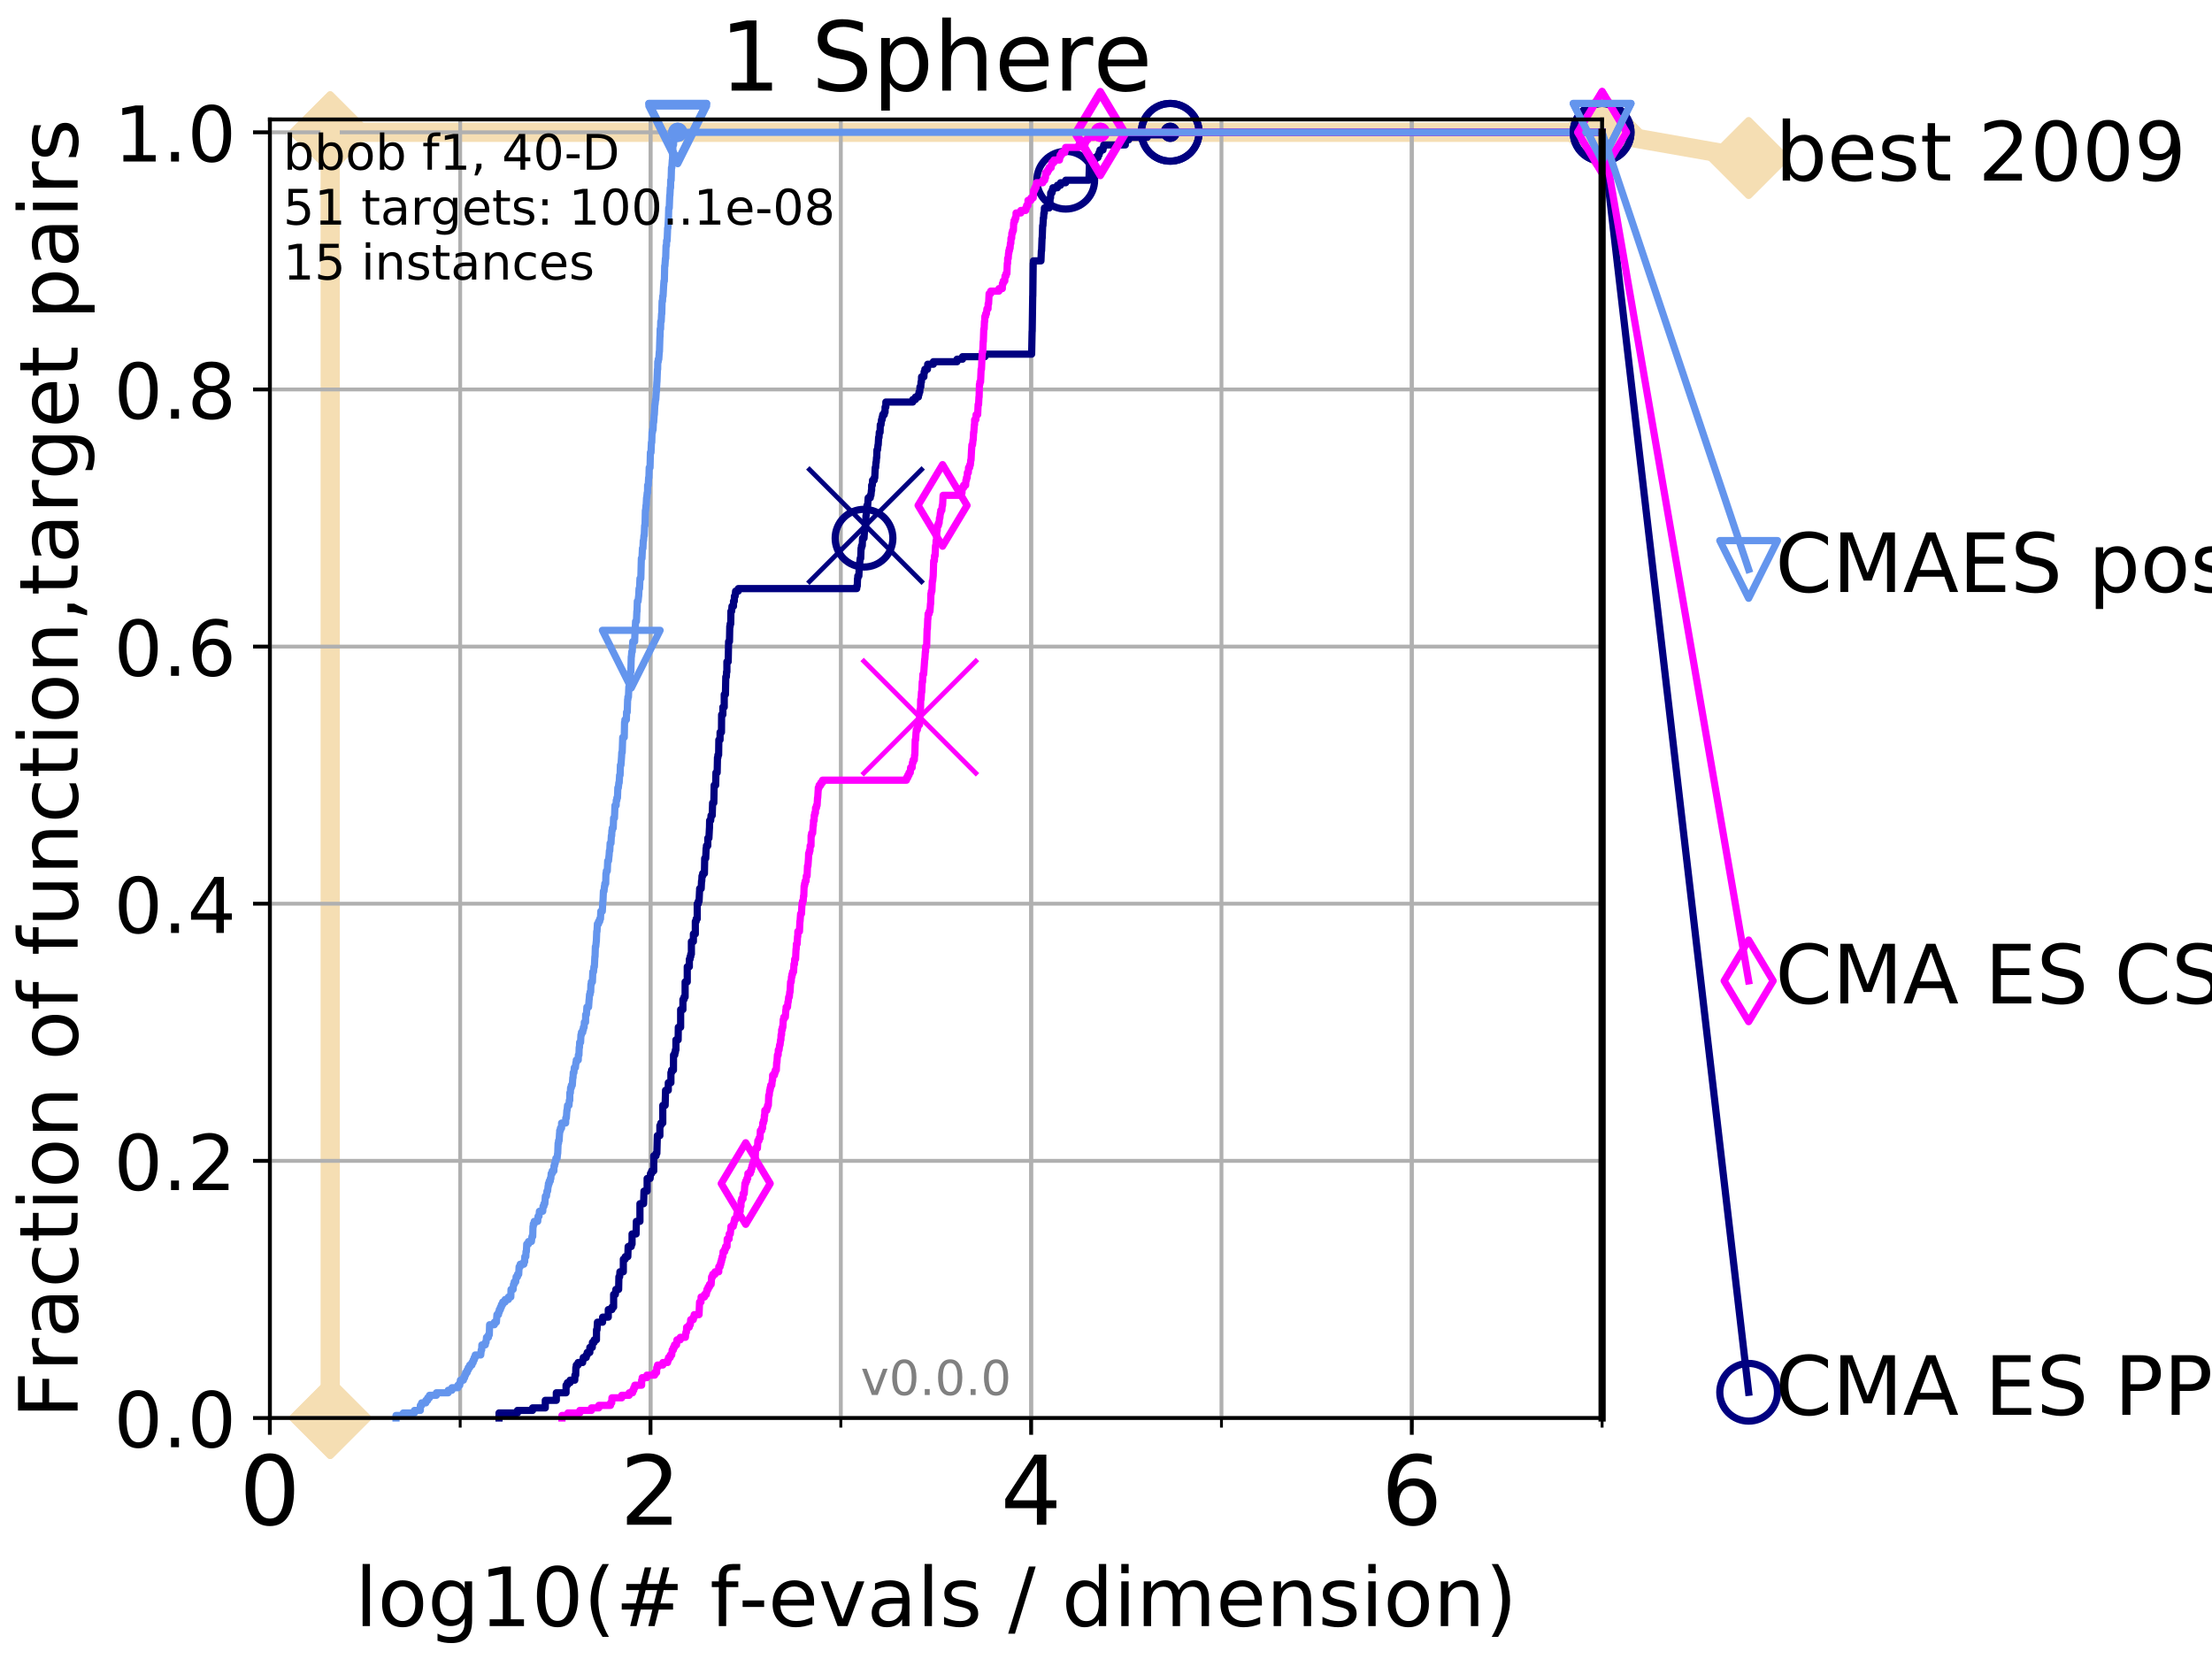 <?xml version="1.0" encoding="utf-8" standalone="no"?>
<!DOCTYPE svg PUBLIC "-//W3C//DTD SVG 1.1//EN"
  "http://www.w3.org/Graphics/SVG/1.1/DTD/svg11.dtd">
<!-- Created with matplotlib (http://matplotlib.org/) -->
<svg height="345pt" version="1.1" viewBox="0 0 460 345" width="460pt" xmlns="http://www.w3.org/2000/svg" xmlns:xlink="http://www.w3.org/1999/xlink">
 <defs>
  <style type="text/css">
*{stroke-linecap:butt;stroke-linejoin:round;}
  </style>
 </defs>
 <g id="figure_1">
  <g id="patch_1">
   <path d="M 0 345.6 
L 460.8 345.6 
L 460.8 0 
L 0 0 
z
" style="fill:#ffffff;"/>
  </g>
  <g id="axes_1">
   <g id="patch_2">
    <path d="M 56.12 294.88 
L 333.168 294.88 
L 333.168 24.84 
L 56.12 24.84 
z
" style="fill:#ffffff;"/>
   </g>
   <g id="line2d_1">
    <path d="M 68.667 294.88 
L 68.667 27.514 
L 333.168 27.514 
" style="fill:none;stroke:#f5deb3;stroke-linecap:square;stroke-width:4;"/>
   </g>
   <g id="line2d_2">
    <defs>
     <path d="M -0 7.778 
L 7.778 0 
L 0 -7.778 
L -7.778 -0 
z
" id="maac9da86c1" style="stroke:#f5deb3;stroke-linejoin:miter;stroke-width:1.5;"/>
    </defs>
    <g>
     <use style="fill:#f5deb3;stroke:#f5deb3;stroke-linejoin:miter;stroke-width:1.5;" x="68.667" xlink:href="#maac9da86c1" y="294.88"/>
     <use style="fill:#f5deb3;stroke:#f5deb3;stroke-linejoin:miter;stroke-width:1.5;" x="68.667" xlink:href="#maac9da86c1" y="294.88"/>
     <use style="fill:#f5deb3;stroke:#f5deb3;stroke-linejoin:miter;stroke-width:1.5;" x="68.667" xlink:href="#maac9da86c1" y="27.514"/>
     <use style="fill:#f5deb3;stroke:#f5deb3;stroke-linejoin:miter;stroke-width:1.5;" x="68.667" xlink:href="#maac9da86c1" y="27.514"/>
     <use style="fill:#f5deb3;stroke:#f5deb3;stroke-linejoin:miter;stroke-width:1.5;" x="333.168" xlink:href="#maac9da86c1" y="27.514"/>
    </g>
   </g>
   <g id="line2d_3">
    <path style="fill:none;stroke:#f5deb3;stroke-linecap:square;stroke-width:4;"/>
    <g/>
   </g>
   <g id="line2d_4">
    <path d="M 333.168 27.514 
L 363.643 32.861 
" style="fill:none;stroke:#f5deb3;stroke-linecap:square;stroke-width:4;"/>
    <g>
     <use style="fill:#f5deb3;stroke:#f5deb3;stroke-linejoin:miter;stroke-width:1.5;" x="333.168" xlink:href="#maac9da86c1" y="27.514"/>
     <use style="fill:#f5deb3;stroke:#f5deb3;stroke-linejoin:miter;stroke-width:1.5;" x="363.643" xlink:href="#maac9da86c1" y="32.861"/>
    </g>
   </g>
   <g id="matplotlib.axis_1">
    <g id="xtick_1">
     <g id="line2d_5">
      <path clip-path="url(#p2ff95d72d3)" d="M 56.12 294.88 
L 56.12 24.84 
" style="fill:none;stroke:#b0b0b0;stroke-linecap:square;stroke-width:0.8;"/>
     </g>
     <g id="line2d_6">
      <defs>
       <path d="M 0 0 
L 0 3.5 
" id="m6f8ed19cc5" style="stroke:#000000;stroke-width:0.8;"/>
      </defs>
      <g>
       <use style="stroke:#000000;stroke-width:0.8;" x="56.12" xlink:href="#m6f8ed19cc5" y="294.88"/>
      </g>
     </g>
     <g id="text_1">
      <!-- 0 -->
      <defs>
       <path d="M 31.781 66.406 
Q 24.172 66.406 20.328 58.906 
Q 16.5 51.422 16.5 36.375 
Q 16.5 21.391 20.328 13.891 
Q 24.172 6.391 31.781 6.391 
Q 39.453 6.391 43.281 13.891 
Q 47.125 21.391 47.125 36.375 
Q 47.125 51.422 43.281 58.906 
Q 39.453 66.406 31.781 66.406 
z
M 31.781 74.219 
Q 44.047 74.219 50.516 64.516 
Q 56.984 54.828 56.984 36.375 
Q 56.984 17.969 50.516 8.266 
Q 44.047 -1.422 31.781 -1.422 
Q 19.531 -1.422 13.062 8.266 
Q 6.594 17.969 6.594 36.375 
Q 6.594 54.828 13.062 64.516 
Q 19.531 74.219 31.781 74.219 
z
" id="DejaVuSans-30"/>
      </defs>
      <g transform="translate(49.758 317.077)scale(0.2 -0.2)">
       <use xlink:href="#DejaVuSans-30"/>
      </g>
     </g>
    </g>
    <g id="xtick_2">
     <g id="line2d_7">
      <path clip-path="url(#p2ff95d72d3)" d="M 135.277 294.88 
L 135.277 24.84 
" style="fill:none;stroke:#b0b0b0;stroke-linecap:square;stroke-width:0.8;"/>
     </g>
     <g id="line2d_8">
      <g>
       <use style="stroke:#000000;stroke-width:0.8;" x="135.277" xlink:href="#m6f8ed19cc5" y="294.88"/>
      </g>
     </g>
     <g id="text_2">
      <!-- 2 -->
      <defs>
       <path d="M 19.188 8.297 
L 53.609 8.297 
L 53.609 0 
L 7.328 0 
L 7.328 8.297 
Q 12.938 14.109 22.625 23.891 
Q 32.328 33.688 34.812 36.531 
Q 39.547 41.844 41.422 45.531 
Q 43.312 49.219 43.312 52.781 
Q 43.312 58.594 39.234 62.25 
Q 35.156 65.922 28.609 65.922 
Q 23.969 65.922 18.812 64.312 
Q 13.672 62.703 7.812 59.422 
L 7.812 69.391 
Q 13.766 71.781 18.938 73 
Q 24.125 74.219 28.422 74.219 
Q 39.75 74.219 46.484 68.547 
Q 53.219 62.891 53.219 53.422 
Q 53.219 48.922 51.531 44.891 
Q 49.859 40.875 45.406 35.406 
Q 44.188 33.984 37.641 27.219 
Q 31.109 20.453 19.188 8.297 
z
" id="DejaVuSans-32"/>
      </defs>
      <g transform="translate(128.914 317.077)scale(0.2 -0.2)">
       <use xlink:href="#DejaVuSans-32"/>
      </g>
     </g>
    </g>
    <g id="xtick_3">
     <g id="line2d_9">
      <path clip-path="url(#p2ff95d72d3)" d="M 214.433 294.88 
L 214.433 24.84 
" style="fill:none;stroke:#b0b0b0;stroke-linecap:square;stroke-width:0.8;"/>
     </g>
     <g id="line2d_10">
      <g>
       <use style="stroke:#000000;stroke-width:0.8;" x="214.433" xlink:href="#m6f8ed19cc5" y="294.88"/>
      </g>
     </g>
     <g id="text_3">
      <!-- 4 -->
      <defs>
       <path d="M 37.797 64.312 
L 12.891 25.391 
L 37.797 25.391 
z
M 35.203 72.906 
L 47.609 72.906 
L 47.609 25.391 
L 58.016 25.391 
L 58.016 17.188 
L 47.609 17.188 
L 47.609 0 
L 37.797 0 
L 37.797 17.188 
L 4.891 17.188 
L 4.891 26.703 
z
" id="DejaVuSans-34"/>
      </defs>
      <g transform="translate(208.071 317.077)scale(0.2 -0.2)">
       <use xlink:href="#DejaVuSans-34"/>
      </g>
     </g>
    </g>
    <g id="xtick_4">
     <g id="line2d_11">
      <path clip-path="url(#p2ff95d72d3)" d="M 293.59 294.88 
L 293.59 24.84 
" style="fill:none;stroke:#b0b0b0;stroke-linecap:square;stroke-width:0.8;"/>
     </g>
     <g id="line2d_12">
      <g>
       <use style="stroke:#000000;stroke-width:0.8;" x="293.59" xlink:href="#m6f8ed19cc5" y="294.88"/>
      </g>
     </g>
     <g id="text_4">
      <!-- 6 -->
      <defs>
       <path d="M 33.016 40.375 
Q 26.375 40.375 22.484 35.828 
Q 18.609 31.297 18.609 23.391 
Q 18.609 15.531 22.484 10.953 
Q 26.375 6.391 33.016 6.391 
Q 39.656 6.391 43.531 10.953 
Q 47.406 15.531 47.406 23.391 
Q 47.406 31.297 43.531 35.828 
Q 39.656 40.375 33.016 40.375 
z
M 52.594 71.297 
L 52.594 62.312 
Q 48.875 64.062 45.094 64.984 
Q 41.312 65.922 37.594 65.922 
Q 27.828 65.922 22.672 59.328 
Q 17.531 52.734 16.797 39.406 
Q 19.672 43.656 24.016 45.922 
Q 28.375 48.188 33.594 48.188 
Q 44.578 48.188 50.953 41.516 
Q 57.328 34.859 57.328 23.391 
Q 57.328 12.156 50.688 5.359 
Q 44.047 -1.422 33.016 -1.422 
Q 20.359 -1.422 13.672 8.266 
Q 6.984 17.969 6.984 36.375 
Q 6.984 53.656 15.188 63.938 
Q 23.391 74.219 37.203 74.219 
Q 40.922 74.219 44.703 73.484 
Q 48.484 72.75 52.594 71.297 
z
" id="DejaVuSans-36"/>
      </defs>
      <g transform="translate(287.227 317.077)scale(0.2 -0.2)">
       <use xlink:href="#DejaVuSans-36"/>
      </g>
     </g>
    </g>
    <g id="xtick_5">
     <g id="line2d_13">
      <path clip-path="url(#p2ff95d72d3)" d="M 56.12 294.88 
L 56.12 24.84 
" style="fill:none;stroke:#b0b0b0;stroke-linecap:square;stroke-width:0.8;"/>
     </g>
     <g id="line2d_14">
      <defs>
       <path d="M 0 0 
L 0 2 
" id="m83a05c08b2" style="stroke:#000000;stroke-width:0.6;"/>
      </defs>
      <g>
       <use style="stroke:#000000;stroke-width:0.6;" x="56.12" xlink:href="#m83a05c08b2" y="294.88"/>
      </g>
     </g>
    </g>
    <g id="xtick_6">
     <g id="line2d_15">
      <path clip-path="url(#p2ff95d72d3)" d="M 95.698 294.88 
L 95.698 24.84 
" style="fill:none;stroke:#b0b0b0;stroke-linecap:square;stroke-width:0.8;"/>
     </g>
     <g id="line2d_16">
      <g>
       <use style="stroke:#000000;stroke-width:0.6;" x="95.698" xlink:href="#m83a05c08b2" y="294.88"/>
      </g>
     </g>
    </g>
    <g id="xtick_7">
     <g id="line2d_17">
      <path clip-path="url(#p2ff95d72d3)" d="M 135.277 294.88 
L 135.277 24.84 
" style="fill:none;stroke:#b0b0b0;stroke-linecap:square;stroke-width:0.8;"/>
     </g>
     <g id="line2d_18">
      <g>
       <use style="stroke:#000000;stroke-width:0.6;" x="135.277" xlink:href="#m83a05c08b2" y="294.88"/>
      </g>
     </g>
    </g>
    <g id="xtick_8">
     <g id="line2d_19">
      <path clip-path="url(#p2ff95d72d3)" d="M 174.855 294.88 
L 174.855 24.84 
" style="fill:none;stroke:#b0b0b0;stroke-linecap:square;stroke-width:0.8;"/>
     </g>
     <g id="line2d_20">
      <g>
       <use style="stroke:#000000;stroke-width:0.6;" x="174.855" xlink:href="#m83a05c08b2" y="294.88"/>
      </g>
     </g>
    </g>
    <g id="xtick_9">
     <g id="line2d_21">
      <path clip-path="url(#p2ff95d72d3)" d="M 214.433 294.88 
L 214.433 24.84 
" style="fill:none;stroke:#b0b0b0;stroke-linecap:square;stroke-width:0.8;"/>
     </g>
     <g id="line2d_22">
      <g>
       <use style="stroke:#000000;stroke-width:0.6;" x="214.433" xlink:href="#m83a05c08b2" y="294.88"/>
      </g>
     </g>
    </g>
    <g id="xtick_10">
     <g id="line2d_23">
      <path clip-path="url(#p2ff95d72d3)" d="M 254.011 294.88 
L 254.011 24.84 
" style="fill:none;stroke:#b0b0b0;stroke-linecap:square;stroke-width:0.8;"/>
     </g>
     <g id="line2d_24">
      <g>
       <use style="stroke:#000000;stroke-width:0.6;" x="254.011" xlink:href="#m83a05c08b2" y="294.88"/>
      </g>
     </g>
    </g>
    <g id="xtick_11">
     <g id="line2d_25">
      <path clip-path="url(#p2ff95d72d3)" d="M 293.59 294.88 
L 293.59 24.84 
" style="fill:none;stroke:#b0b0b0;stroke-linecap:square;stroke-width:0.8;"/>
     </g>
     <g id="line2d_26">
      <g>
       <use style="stroke:#000000;stroke-width:0.6;" x="293.59" xlink:href="#m83a05c08b2" y="294.88"/>
      </g>
     </g>
    </g>
    <g id="xtick_12">
     <g id="line2d_27">
      <path clip-path="url(#p2ff95d72d3)" d="M 333.168 294.88 
L 333.168 24.84 
" style="fill:none;stroke:#b0b0b0;stroke-linecap:square;stroke-width:0.8;"/>
     </g>
     <g id="line2d_28">
      <g>
       <use style="stroke:#000000;stroke-width:0.6;" x="333.168" xlink:href="#m83a05c08b2" y="294.88"/>
      </g>
     </g>
    </g>
    <g id="text_5">
     <!-- log10(# f-evals / dimension) -->
     <defs>
      <path d="M 9.422 75.984 
L 18.406 75.984 
L 18.406 0 
L 9.422 0 
z
" id="DejaVuSans-6c"/>
      <path d="M 30.609 48.391 
Q 23.391 48.391 19.188 42.75 
Q 14.984 37.109 14.984 27.297 
Q 14.984 17.484 19.156 11.844 
Q 23.344 6.203 30.609 6.203 
Q 37.797 6.203 41.984 11.859 
Q 46.188 17.531 46.188 27.297 
Q 46.188 37.016 41.984 42.703 
Q 37.797 48.391 30.609 48.391 
z
M 30.609 56 
Q 42.328 56 49.016 48.375 
Q 55.719 40.766 55.719 27.297 
Q 55.719 13.875 49.016 6.219 
Q 42.328 -1.422 30.609 -1.422 
Q 18.844 -1.422 12.172 6.219 
Q 5.516 13.875 5.516 27.297 
Q 5.516 40.766 12.172 48.375 
Q 18.844 56 30.609 56 
z
" id="DejaVuSans-6f"/>
      <path d="M 45.406 27.984 
Q 45.406 37.75 41.375 43.109 
Q 37.359 48.484 30.078 48.484 
Q 22.859 48.484 18.828 43.109 
Q 14.797 37.75 14.797 27.984 
Q 14.797 18.266 18.828 12.891 
Q 22.859 7.516 30.078 7.516 
Q 37.359 7.516 41.375 12.891 
Q 45.406 18.266 45.406 27.984 
z
M 54.391 6.781 
Q 54.391 -7.172 48.188 -13.984 
Q 42 -20.797 29.203 -20.797 
Q 24.469 -20.797 20.266 -20.094 
Q 16.062 -19.391 12.109 -17.922 
L 12.109 -9.188 
Q 16.062 -11.328 19.922 -12.344 
Q 23.781 -13.375 27.781 -13.375 
Q 36.625 -13.375 41.016 -8.766 
Q 45.406 -4.156 45.406 5.172 
L 45.406 9.625 
Q 42.625 4.781 38.281 2.391 
Q 33.938 0 27.875 0 
Q 17.828 0 11.672 7.656 
Q 5.516 15.328 5.516 27.984 
Q 5.516 40.672 11.672 48.328 
Q 17.828 56 27.875 56 
Q 33.938 56 38.281 53.609 
Q 42.625 51.219 45.406 46.391 
L 45.406 54.688 
L 54.391 54.688 
z
" id="DejaVuSans-67"/>
      <path d="M 12.406 8.297 
L 28.516 8.297 
L 28.516 63.922 
L 10.984 60.406 
L 10.984 69.391 
L 28.422 72.906 
L 38.281 72.906 
L 38.281 8.297 
L 54.391 8.297 
L 54.391 0 
L 12.406 0 
z
" id="DejaVuSans-31"/>
      <path d="M 31 75.875 
Q 24.469 64.656 21.281 53.656 
Q 18.109 42.672 18.109 31.391 
Q 18.109 20.125 21.312 9.062 
Q 24.516 -2 31 -13.188 
L 23.188 -13.188 
Q 15.875 -1.703 12.234 9.375 
Q 8.594 20.453 8.594 31.391 
Q 8.594 42.281 12.203 53.312 
Q 15.828 64.359 23.188 75.875 
z
" id="DejaVuSans-28"/>
      <path d="M 51.125 44 
L 36.922 44 
L 32.812 27.688 
L 47.125 27.688 
z
M 43.797 71.781 
L 38.719 51.516 
L 52.984 51.516 
L 58.109 71.781 
L 65.922 71.781 
L 60.891 51.516 
L 76.125 51.516 
L 76.125 44 
L 58.984 44 
L 54.984 27.688 
L 70.516 27.688 
L 70.516 20.219 
L 53.078 20.219 
L 48 0 
L 40.188 0 
L 45.219 20.219 
L 30.906 20.219 
L 25.875 0 
L 18.016 0 
L 23.094 20.219 
L 7.719 20.219 
L 7.719 27.688 
L 24.906 27.688 
L 29 44 
L 13.281 44 
L 13.281 51.516 
L 30.906 51.516 
L 35.891 71.781 
z
" id="DejaVuSans-23"/>
      <path id="DejaVuSans-20"/>
      <path d="M 37.109 75.984 
L 37.109 68.5 
L 28.516 68.5 
Q 23.688 68.5 21.797 66.547 
Q 19.922 64.594 19.922 59.516 
L 19.922 54.688 
L 34.719 54.688 
L 34.719 47.703 
L 19.922 47.703 
L 19.922 0 
L 10.891 0 
L 10.891 47.703 
L 2.297 47.703 
L 2.297 54.688 
L 10.891 54.688 
L 10.891 58.5 
Q 10.891 67.625 15.141 71.797 
Q 19.391 75.984 28.609 75.984 
z
" id="DejaVuSans-66"/>
      <path d="M 4.891 31.391 
L 31.203 31.391 
L 31.203 23.391 
L 4.891 23.391 
z
" id="DejaVuSans-2d"/>
      <path d="M 56.203 29.594 
L 56.203 25.203 
L 14.891 25.203 
Q 15.484 15.922 20.484 11.062 
Q 25.484 6.203 34.422 6.203 
Q 39.594 6.203 44.453 7.469 
Q 49.312 8.734 54.109 11.281 
L 54.109 2.781 
Q 49.266 0.734 44.188 -0.344 
Q 39.109 -1.422 33.891 -1.422 
Q 20.797 -1.422 13.156 6.188 
Q 5.516 13.812 5.516 26.812 
Q 5.516 40.234 12.766 48.109 
Q 20.016 56 32.328 56 
Q 43.359 56 49.781 48.891 
Q 56.203 41.797 56.203 29.594 
z
M 47.219 32.234 
Q 47.125 39.594 43.094 43.984 
Q 39.062 48.391 32.422 48.391 
Q 24.906 48.391 20.391 44.141 
Q 15.875 39.891 15.188 32.172 
z
" id="DejaVuSans-65"/>
      <path d="M 2.984 54.688 
L 12.5 54.688 
L 29.594 8.797 
L 46.688 54.688 
L 56.203 54.688 
L 35.688 0 
L 23.484 0 
z
" id="DejaVuSans-76"/>
      <path d="M 34.281 27.484 
Q 23.391 27.484 19.188 25 
Q 14.984 22.516 14.984 16.5 
Q 14.984 11.719 18.141 8.906 
Q 21.297 6.109 26.703 6.109 
Q 34.188 6.109 38.703 11.406 
Q 43.219 16.703 43.219 25.484 
L 43.219 27.484 
z
M 52.203 31.203 
L 52.203 0 
L 43.219 0 
L 43.219 8.297 
Q 40.141 3.328 35.547 0.953 
Q 30.953 -1.422 24.312 -1.422 
Q 15.922 -1.422 10.953 3.297 
Q 6 8.016 6 15.922 
Q 6 25.141 12.172 29.828 
Q 18.359 34.516 30.609 34.516 
L 43.219 34.516 
L 43.219 35.406 
Q 43.219 41.609 39.141 45 
Q 35.062 48.391 27.688 48.391 
Q 23 48.391 18.547 47.266 
Q 14.109 46.141 10.016 43.891 
L 10.016 52.203 
Q 14.938 54.109 19.578 55.047 
Q 24.219 56 28.609 56 
Q 40.484 56 46.344 49.844 
Q 52.203 43.703 52.203 31.203 
z
" id="DejaVuSans-61"/>
      <path d="M 44.281 53.078 
L 44.281 44.578 
Q 40.484 46.531 36.375 47.5 
Q 32.281 48.484 27.875 48.484 
Q 21.188 48.484 17.844 46.438 
Q 14.5 44.391 14.5 40.281 
Q 14.5 37.156 16.891 35.375 
Q 19.281 33.594 26.516 31.984 
L 29.594 31.297 
Q 39.156 29.25 43.188 25.516 
Q 47.219 21.781 47.219 15.094 
Q 47.219 7.469 41.188 3.016 
Q 35.156 -1.422 24.609 -1.422 
Q 20.219 -1.422 15.453 -0.562 
Q 10.688 0.297 5.422 2 
L 5.422 11.281 
Q 10.406 8.688 15.234 7.391 
Q 20.062 6.109 24.812 6.109 
Q 31.156 6.109 34.562 8.281 
Q 37.984 10.453 37.984 14.406 
Q 37.984 18.062 35.516 20.016 
Q 33.062 21.969 24.703 23.781 
L 21.578 24.516 
Q 13.234 26.266 9.516 29.906 
Q 5.812 33.547 5.812 39.891 
Q 5.812 47.609 11.281 51.797 
Q 16.75 56 26.812 56 
Q 31.781 56 36.172 55.266 
Q 40.578 54.547 44.281 53.078 
z
" id="DejaVuSans-73"/>
      <path d="M 25.391 72.906 
L 33.688 72.906 
L 8.297 -9.281 
L 0 -9.281 
z
" id="DejaVuSans-2f"/>
      <path d="M 45.406 46.391 
L 45.406 75.984 
L 54.391 75.984 
L 54.391 0 
L 45.406 0 
L 45.406 8.203 
Q 42.578 3.328 38.25 0.953 
Q 33.938 -1.422 27.875 -1.422 
Q 17.969 -1.422 11.734 6.484 
Q 5.516 14.406 5.516 27.297 
Q 5.516 40.188 11.734 48.094 
Q 17.969 56 27.875 56 
Q 33.938 56 38.25 53.625 
Q 42.578 51.266 45.406 46.391 
z
M 14.797 27.297 
Q 14.797 17.391 18.875 11.75 
Q 22.953 6.109 30.078 6.109 
Q 37.203 6.109 41.297 11.75 
Q 45.406 17.391 45.406 27.297 
Q 45.406 37.203 41.297 42.844 
Q 37.203 48.484 30.078 48.484 
Q 22.953 48.484 18.875 42.844 
Q 14.797 37.203 14.797 27.297 
z
" id="DejaVuSans-64"/>
      <path d="M 9.422 54.688 
L 18.406 54.688 
L 18.406 0 
L 9.422 0 
z
M 9.422 75.984 
L 18.406 75.984 
L 18.406 64.594 
L 9.422 64.594 
z
" id="DejaVuSans-69"/>
      <path d="M 52 44.188 
Q 55.375 50.25 60.062 53.125 
Q 64.75 56 71.094 56 
Q 79.641 56 84.281 50.016 
Q 88.922 44.047 88.922 33.016 
L 88.922 0 
L 79.891 0 
L 79.891 32.719 
Q 79.891 40.578 77.094 44.375 
Q 74.312 48.188 68.609 48.188 
Q 61.625 48.188 57.562 43.547 
Q 53.516 38.922 53.516 30.906 
L 53.516 0 
L 44.484 0 
L 44.484 32.719 
Q 44.484 40.625 41.703 44.406 
Q 38.922 48.188 33.109 48.188 
Q 26.219 48.188 22.156 43.531 
Q 18.109 38.875 18.109 30.906 
L 18.109 0 
L 9.078 0 
L 9.078 54.688 
L 18.109 54.688 
L 18.109 46.188 
Q 21.188 51.219 25.484 53.609 
Q 29.781 56 35.688 56 
Q 41.656 56 45.828 52.969 
Q 50 49.953 52 44.188 
z
" id="DejaVuSans-6d"/>
      <path d="M 54.891 33.016 
L 54.891 0 
L 45.906 0 
L 45.906 32.719 
Q 45.906 40.484 42.875 44.328 
Q 39.844 48.188 33.797 48.188 
Q 26.516 48.188 22.312 43.547 
Q 18.109 38.922 18.109 30.906 
L 18.109 0 
L 9.078 0 
L 9.078 54.688 
L 18.109 54.688 
L 18.109 46.188 
Q 21.344 51.125 25.703 53.562 
Q 30.078 56 35.797 56 
Q 45.219 56 50.047 50.172 
Q 54.891 44.344 54.891 33.016 
z
" id="DejaVuSans-6e"/>
      <path d="M 8.016 75.875 
L 15.828 75.875 
Q 23.141 64.359 26.781 53.312 
Q 30.422 42.281 30.422 31.391 
Q 30.422 20.453 26.781 9.375 
Q 23.141 -1.703 15.828 -13.188 
L 8.016 -13.188 
Q 14.5 -2 17.703 9.062 
Q 20.906 20.125 20.906 31.391 
Q 20.906 42.672 17.703 53.656 
Q 14.5 64.656 8.016 75.875 
z
" id="DejaVuSans-29"/>
     </defs>
     <g transform="translate(73.803 338.154)scale(0.17 -0.17)">
      <use xlink:href="#DejaVuSans-6c"/>
      <use x="27.783" xlink:href="#DejaVuSans-6f"/>
      <use x="88.965" xlink:href="#DejaVuSans-67"/>
      <use x="152.441" xlink:href="#DejaVuSans-31"/>
      <use x="216.064" xlink:href="#DejaVuSans-30"/>
      <use x="279.688" xlink:href="#DejaVuSans-28"/>
      <use x="318.701" xlink:href="#DejaVuSans-23"/>
      <use x="402.49" xlink:href="#DejaVuSans-20"/>
      <use x="434.277" xlink:href="#DejaVuSans-66"/>
      <use x="469.404" xlink:href="#DejaVuSans-2d"/>
      <use x="505.488" xlink:href="#DejaVuSans-65"/>
      <use x="567.012" xlink:href="#DejaVuSans-76"/>
      <use x="626.191" xlink:href="#DejaVuSans-61"/>
      <use x="687.471" xlink:href="#DejaVuSans-6c"/>
      <use x="715.254" xlink:href="#DejaVuSans-73"/>
      <use x="767.354" xlink:href="#DejaVuSans-20"/>
      <use x="799.141" xlink:href="#DejaVuSans-2f"/>
      <use x="832.832" xlink:href="#DejaVuSans-20"/>
      <use x="864.619" xlink:href="#DejaVuSans-64"/>
      <use x="928.096" xlink:href="#DejaVuSans-69"/>
      <use x="955.879" xlink:href="#DejaVuSans-6d"/>
      <use x="1053.291" xlink:href="#DejaVuSans-65"/>
      <use x="1114.814" xlink:href="#DejaVuSans-6e"/>
      <use x="1178.193" xlink:href="#DejaVuSans-73"/>
      <use x="1230.293" xlink:href="#DejaVuSans-69"/>
      <use x="1258.076" xlink:href="#DejaVuSans-6f"/>
      <use x="1319.258" xlink:href="#DejaVuSans-6e"/>
      <use x="1382.637" xlink:href="#DejaVuSans-29"/>
     </g>
    </g>
   </g>
   <g id="matplotlib.axis_2">
    <g id="ytick_1">
     <g id="line2d_29">
      <path clip-path="url(#p2ff95d72d3)" d="M 56.12 294.88 
L 333.168 294.88 
" style="fill:none;stroke:#b0b0b0;stroke-linecap:square;stroke-width:0.8;"/>
     </g>
     <g id="line2d_30">
      <defs>
       <path d="M 0 0 
L -3.5 0 
" id="m337d78562e" style="stroke:#000000;stroke-width:0.8;"/>
      </defs>
      <g>
       <use style="stroke:#000000;stroke-width:0.8;" x="56.12" xlink:href="#m337d78562e" y="294.88"/>
      </g>
     </g>
     <g id="text_6">
      <!-- 0.0 -->
      <defs>
       <path d="M 10.688 12.406 
L 21 12.406 
L 21 0 
L 10.688 0 
z
" id="DejaVuSans-2e"/>
      </defs>
      <g transform="translate(23.675 300.959)scale(0.16 -0.16)">
       <use xlink:href="#DejaVuSans-30"/>
       <use x="63.623" xlink:href="#DejaVuSans-2e"/>
       <use x="95.41" xlink:href="#DejaVuSans-30"/>
      </g>
     </g>
    </g>
    <g id="ytick_2">
     <g id="line2d_31">
      <path clip-path="url(#p2ff95d72d3)" d="M 56.12 241.407 
L 333.168 241.407 
" style="fill:none;stroke:#b0b0b0;stroke-linecap:square;stroke-width:0.8;"/>
     </g>
     <g id="line2d_32">
      <g>
       <use style="stroke:#000000;stroke-width:0.8;" x="56.12" xlink:href="#m337d78562e" y="241.407"/>
      </g>
     </g>
     <g id="text_7">
      <!-- 0.2 -->
      <g transform="translate(23.675 247.485)scale(0.16 -0.16)">
       <use xlink:href="#DejaVuSans-30"/>
       <use x="63.623" xlink:href="#DejaVuSans-2e"/>
       <use x="95.41" xlink:href="#DejaVuSans-32"/>
      </g>
     </g>
    </g>
    <g id="ytick_3">
     <g id="line2d_33">
      <path clip-path="url(#p2ff95d72d3)" d="M 56.12 187.933 
L 333.168 187.933 
" style="fill:none;stroke:#b0b0b0;stroke-linecap:square;stroke-width:0.8;"/>
     </g>
     <g id="line2d_34">
      <g>
       <use style="stroke:#000000;stroke-width:0.8;" x="56.12" xlink:href="#m337d78562e" y="187.933"/>
      </g>
     </g>
     <g id="text_8">
      <!-- 0.4 -->
      <g transform="translate(23.675 194.012)scale(0.16 -0.16)">
       <use xlink:href="#DejaVuSans-30"/>
       <use x="63.623" xlink:href="#DejaVuSans-2e"/>
       <use x="95.41" xlink:href="#DejaVuSans-34"/>
      </g>
     </g>
    </g>
    <g id="ytick_4">
     <g id="line2d_35">
      <path clip-path="url(#p2ff95d72d3)" d="M 56.12 134.46 
L 333.168 134.46 
" style="fill:none;stroke:#b0b0b0;stroke-linecap:square;stroke-width:0.8;"/>
     </g>
     <g id="line2d_36">
      <g>
       <use style="stroke:#000000;stroke-width:0.8;" x="56.12" xlink:href="#m337d78562e" y="134.46"/>
      </g>
     </g>
     <g id="text_9">
      <!-- 0.6 -->
      <g transform="translate(23.675 140.539)scale(0.16 -0.16)">
       <use xlink:href="#DejaVuSans-30"/>
       <use x="63.623" xlink:href="#DejaVuSans-2e"/>
       <use x="95.41" xlink:href="#DejaVuSans-36"/>
      </g>
     </g>
    </g>
    <g id="ytick_5">
     <g id="line2d_37">
      <path clip-path="url(#p2ff95d72d3)" d="M 56.12 80.987 
L 333.168 80.987 
" style="fill:none;stroke:#b0b0b0;stroke-linecap:square;stroke-width:0.8;"/>
     </g>
     <g id="line2d_38">
      <g>
       <use style="stroke:#000000;stroke-width:0.8;" x="56.12" xlink:href="#m337d78562e" y="80.987"/>
      </g>
     </g>
     <g id="text_10">
      <!-- 0.8 -->
      <defs>
       <path d="M 31.781 34.625 
Q 24.75 34.625 20.719 30.859 
Q 16.703 27.094 16.703 20.516 
Q 16.703 13.922 20.719 10.156 
Q 24.75 6.391 31.781 6.391 
Q 38.812 6.391 42.859 10.172 
Q 46.922 13.969 46.922 20.516 
Q 46.922 27.094 42.891 30.859 
Q 38.875 34.625 31.781 34.625 
z
M 21.922 38.812 
Q 15.578 40.375 12.031 44.719 
Q 8.5 49.078 8.5 55.328 
Q 8.5 64.062 14.719 69.141 
Q 20.953 74.219 31.781 74.219 
Q 42.672 74.219 48.875 69.141 
Q 55.078 64.062 55.078 55.328 
Q 55.078 49.078 51.531 44.719 
Q 48 40.375 41.703 38.812 
Q 48.828 37.156 52.797 32.312 
Q 56.781 27.484 56.781 20.516 
Q 56.781 9.906 50.312 4.234 
Q 43.844 -1.422 31.781 -1.422 
Q 19.734 -1.422 13.25 4.234 
Q 6.781 9.906 6.781 20.516 
Q 6.781 27.484 10.781 32.312 
Q 14.797 37.156 21.922 38.812 
z
M 18.312 54.391 
Q 18.312 48.734 21.844 45.562 
Q 25.391 42.391 31.781 42.391 
Q 38.141 42.391 41.719 45.562 
Q 45.312 48.734 45.312 54.391 
Q 45.312 60.062 41.719 63.234 
Q 38.141 66.406 31.781 66.406 
Q 25.391 66.406 21.844 63.234 
Q 18.312 60.062 18.312 54.391 
z
" id="DejaVuSans-38"/>
      </defs>
      <g transform="translate(23.675 87.066)scale(0.16 -0.16)">
       <use xlink:href="#DejaVuSans-30"/>
       <use x="63.623" xlink:href="#DejaVuSans-2e"/>
       <use x="95.41" xlink:href="#DejaVuSans-38"/>
      </g>
     </g>
    </g>
    <g id="ytick_6">
     <g id="line2d_39">
      <path clip-path="url(#p2ff95d72d3)" d="M 56.12 27.514 
L 333.168 27.514 
" style="fill:none;stroke:#b0b0b0;stroke-linecap:square;stroke-width:0.8;"/>
     </g>
     <g id="line2d_40">
      <g>
       <use style="stroke:#000000;stroke-width:0.8;" x="56.12" xlink:href="#m337d78562e" y="27.514"/>
      </g>
     </g>
     <g id="text_11">
      <!-- 1.0 -->
      <g transform="translate(23.675 33.592)scale(0.16 -0.16)">
       <use xlink:href="#DejaVuSans-31"/>
       <use x="63.623" xlink:href="#DejaVuSans-2e"/>
       <use x="95.41" xlink:href="#DejaVuSans-30"/>
      </g>
     </g>
    </g>
    <g id="text_12">
     <!-- Fraction of function,target pairs -->
     <defs>
      <path d="M 9.812 72.906 
L 51.703 72.906 
L 51.703 64.594 
L 19.672 64.594 
L 19.672 43.109 
L 48.578 43.109 
L 48.578 34.812 
L 19.672 34.812 
L 19.672 0 
L 9.812 0 
z
" id="DejaVuSans-46"/>
      <path d="M 41.109 46.297 
Q 39.594 47.172 37.812 47.578 
Q 36.031 48 33.891 48 
Q 26.266 48 22.188 43.047 
Q 18.109 38.094 18.109 28.812 
L 18.109 0 
L 9.078 0 
L 9.078 54.688 
L 18.109 54.688 
L 18.109 46.188 
Q 20.953 51.172 25.484 53.578 
Q 30.031 56 36.531 56 
Q 37.453 56 38.578 55.875 
Q 39.703 55.766 41.062 55.516 
z
" id="DejaVuSans-72"/>
      <path d="M 48.781 52.594 
L 48.781 44.188 
Q 44.969 46.297 41.141 47.344 
Q 37.312 48.391 33.406 48.391 
Q 24.656 48.391 19.812 42.844 
Q 14.984 37.312 14.984 27.297 
Q 14.984 17.281 19.812 11.734 
Q 24.656 6.203 33.406 6.203 
Q 37.312 6.203 41.141 7.25 
Q 44.969 8.297 48.781 10.406 
L 48.781 2.094 
Q 45.016 0.344 40.984 -0.531 
Q 36.969 -1.422 32.422 -1.422 
Q 20.062 -1.422 12.781 6.344 
Q 5.516 14.109 5.516 27.297 
Q 5.516 40.672 12.859 48.328 
Q 20.219 56 33.016 56 
Q 37.156 56 41.109 55.141 
Q 45.062 54.297 48.781 52.594 
z
" id="DejaVuSans-63"/>
      <path d="M 18.312 70.219 
L 18.312 54.688 
L 36.812 54.688 
L 36.812 47.703 
L 18.312 47.703 
L 18.312 18.016 
Q 18.312 11.328 20.141 9.422 
Q 21.969 7.516 27.594 7.516 
L 36.812 7.516 
L 36.812 0 
L 27.594 0 
Q 17.188 0 13.234 3.875 
Q 9.281 7.766 9.281 18.016 
L 9.281 47.703 
L 2.688 47.703 
L 2.688 54.688 
L 9.281 54.688 
L 9.281 70.219 
z
" id="DejaVuSans-74"/>
      <path d="M 8.5 21.578 
L 8.5 54.688 
L 17.484 54.688 
L 17.484 21.922 
Q 17.484 14.156 20.5 10.266 
Q 23.531 6.391 29.594 6.391 
Q 36.859 6.391 41.078 11.031 
Q 45.312 15.672 45.312 23.688 
L 45.312 54.688 
L 54.297 54.688 
L 54.297 0 
L 45.312 0 
L 45.312 8.406 
Q 42.047 3.422 37.719 1 
Q 33.406 -1.422 27.688 -1.422 
Q 18.266 -1.422 13.375 4.438 
Q 8.5 10.297 8.5 21.578 
z
M 31.109 56 
z
" id="DejaVuSans-75"/>
      <path d="M 11.719 12.406 
L 22.016 12.406 
L 22.016 4 
L 14.016 -11.625 
L 7.719 -11.625 
L 11.719 4 
z
" id="DejaVuSans-2c"/>
      <path d="M 18.109 8.203 
L 18.109 -20.797 
L 9.078 -20.797 
L 9.078 54.688 
L 18.109 54.688 
L 18.109 46.391 
Q 20.953 51.266 25.266 53.625 
Q 29.594 56 35.594 56 
Q 45.562 56 51.781 48.094 
Q 58.016 40.188 58.016 27.297 
Q 58.016 14.406 51.781 6.484 
Q 45.562 -1.422 35.594 -1.422 
Q 29.594 -1.422 25.266 0.953 
Q 20.953 3.328 18.109 8.203 
z
M 48.688 27.297 
Q 48.688 37.203 44.609 42.844 
Q 40.531 48.484 33.406 48.484 
Q 26.266 48.484 22.188 42.844 
Q 18.109 37.203 18.109 27.297 
Q 18.109 17.391 22.188 11.75 
Q 26.266 6.109 33.406 6.109 
Q 40.531 6.109 44.609 11.75 
Q 48.688 17.391 48.688 27.297 
z
" id="DejaVuSans-70"/>
     </defs>
     <g transform="translate(16.14 294.999)rotate(-90)scale(0.17 -0.17)">
      <use xlink:href="#DejaVuSans-46"/>
      <use x="57.41" xlink:href="#DejaVuSans-72"/>
      <use x="98.523" xlink:href="#DejaVuSans-61"/>
      <use x="159.803" xlink:href="#DejaVuSans-63"/>
      <use x="214.783" xlink:href="#DejaVuSans-74"/>
      <use x="253.992" xlink:href="#DejaVuSans-69"/>
      <use x="281.775" xlink:href="#DejaVuSans-6f"/>
      <use x="342.957" xlink:href="#DejaVuSans-6e"/>
      <use x="406.336" xlink:href="#DejaVuSans-20"/>
      <use x="438.123" xlink:href="#DejaVuSans-6f"/>
      <use x="499.305" xlink:href="#DejaVuSans-66"/>
      <use x="534.51" xlink:href="#DejaVuSans-20"/>
      <use x="566.297" xlink:href="#DejaVuSans-66"/>
      <use x="601.502" xlink:href="#DejaVuSans-75"/>
      <use x="664.881" xlink:href="#DejaVuSans-6e"/>
      <use x="728.26" xlink:href="#DejaVuSans-63"/>
      <use x="783.24" xlink:href="#DejaVuSans-74"/>
      <use x="822.449" xlink:href="#DejaVuSans-69"/>
      <use x="850.232" xlink:href="#DejaVuSans-6f"/>
      <use x="911.414" xlink:href="#DejaVuSans-6e"/>
      <use x="974.793" xlink:href="#DejaVuSans-2c"/>
      <use x="1006.58" xlink:href="#DejaVuSans-74"/>
      <use x="1045.789" xlink:href="#DejaVuSans-61"/>
      <use x="1107.068" xlink:href="#DejaVuSans-72"/>
      <use x="1148.166" xlink:href="#DejaVuSans-67"/>
      <use x="1211.643" xlink:href="#DejaVuSans-65"/>
      <use x="1273.166" xlink:href="#DejaVuSans-74"/>
      <use x="1312.375" xlink:href="#DejaVuSans-20"/>
      <use x="1344.162" xlink:href="#DejaVuSans-70"/>
      <use x="1407.639" xlink:href="#DejaVuSans-61"/>
      <use x="1468.918" xlink:href="#DejaVuSans-69"/>
      <use x="1496.701" xlink:href="#DejaVuSans-72"/>
      <use x="1537.814" xlink:href="#DejaVuSans-73"/>
     </g>
    </g>
   </g>
   <g id="line2d_41">
    <defs>
     <path d="M 0 1.5 
C 0.398 1.5 0.779 1.342 1.061 1.061 
C 1.342 0.779 1.5 0.398 1.5 0 
C 1.5 -0.398 1.342 -0.779 1.061 -1.061 
C 0.779 -1.342 0.398 -1.5 0 -1.5 
C -0.398 -1.5 -0.779 -1.342 -1.061 -1.061 
C -1.342 -0.779 -1.5 -0.398 -1.5 0 
C -1.5 0.398 -1.342 0.779 -1.061 1.061 
C -0.779 1.342 -0.398 1.5 0 1.5 
z
" id="mc08ab3fefb" style="stroke:#f5deb3;"/>
    </defs>
    <g>
     <use style="fill:#f5deb3;stroke:#f5deb3;" x="68.667" xlink:href="#mc08ab3fefb" y="27.514"/>
     <use style="fill:#f5deb3;stroke:#f5deb3;" x="68.667" xlink:href="#mc08ab3fefb" y="27.514"/>
    </g>
   </g>
   <g id="line2d_42">
    <defs>
     <path d="M 0 1.5 
C 0.398 1.5 0.779 1.342 1.061 1.061 
C 1.342 0.779 1.5 0.398 1.5 0 
C 1.5 -0.398 1.342 -0.779 1.061 -1.061 
C 0.779 -1.342 0.398 -1.5 0 -1.5 
C -0.398 -1.5 -0.779 -1.342 -1.061 -1.061 
C -1.342 -0.779 -1.5 -0.398 -1.5 0 
C -1.5 0.398 -1.342 0.779 -1.061 1.061 
C -0.779 1.342 -0.398 1.5 0 1.5 
z
" id="md57c4548f6" style="stroke:#000080;"/>
    </defs>
    <g>
     <use style="fill:#000080;stroke:#000080;" x="243.355" xlink:href="#md57c4548f6" y="27.514"/>
     <use style="fill:#000080;stroke:#000080;" x="243.355" xlink:href="#md57c4548f6" y="27.514"/>
    </g>
   </g>
   <g id="line2d_43">
    <path d="M 103.777 294.88 
L 103.777 293.832 
L 107.613 293.832 
L 107.613 293.307 
L 110.746 293.307 
L 110.746 292.783 
L 113.396 292.783 
L 113.396 291.21 
L 115.691 291.21 
L 115.691 289.638 
L 117.716 289.638 
L 117.716 288.065 
L 117.988 288.065 
L 117.988 287.541 
L 118.554 287.541 
L 118.554 287.016 
L 119.527 287.016 
L 119.559 285.968 
L 119.719 285.968 
L 119.751 284.395 
L 119.846 284.395 
L 119.846 283.871 
L 120.222 283.871 
L 120.222 283.347 
L 121.165 283.347 
L 121.165 282.822 
L 121.292 282.822 
L 121.292 282.298 
L 121.91 282.298 
L 121.91 281.774 
L 122.115 281.774 
L 122.115 281.25 
L 122.661 281.25 
L 122.661 280.201 
L 123.172 280.201 
L 123.198 279.153 
L 123.567 279.153 
L 123.567 278.628 
L 124.036 278.628 
L 124.053 276.531 
L 124.16 276.531 
L 124.242 274.959 
L 125.31 274.959 
L 125.318 273.91 
L 126.496 273.91 
L 126.496 272.337 
L 127.253 272.337 
L 127.253 271.813 
L 127.606 271.813 
L 127.606 269.192 
L 127.971 269.192 
L 128.069 268.143 
L 128.648 268.143 
L 128.704 265.522 
L 128.861 265.522 
L 128.917 264.474 
L 129.624 264.474 
L 129.63 261.852 
L 130.025 261.852 
L 130.025 261.328 
L 130.559 261.328 
L 130.627 259.231 
L 131.268 259.231 
L 131.268 258.707 
L 131.441 258.707 
L 131.441 256.61 
L 132.28 256.61 
L 132.336 253.989 
L 133.079 253.989 
L 133.079 250.319 
L 133.843 250.319 
L 133.923 247.698 
L 134.575 247.698 
L 134.575 245.076 
L 135.195 245.076 
L 135.277 244.028 
L 135.516 244.028 
L 135.516 243.504 
L 135.951 243.504 
L 135.951 240.358 
L 136.427 240.358 
L 136.427 239.834 
L 136.599 239.834 
L 136.699 236.164 
L 137.225 236.164 
L 137.225 234.067 
L 137.427 234.067 
L 137.427 233.543 
L 137.828 233.543 
L 137.828 229.873 
L 138.321 229.873 
L 138.41 226.728 
L 138.974 226.728 
L 138.974 225.155 
L 139.52 225.155 
L 139.52 223.058 
L 139.657 223.058 
L 139.657 222.534 
L 140.049 222.534 
L 140.065 219.388 
L 140.323 219.388 
L 140.323 218.864 
L 140.448 218.864 
L 140.448 218.34 
L 140.562 218.34 
L 140.562 216.243 
L 141.026 216.243 
L 141.06 213.622 
L 141.544 213.622 
L 141.544 209.952 
L 142.015 209.952 
L 142.015 207.855 
L 142.249 207.855 
L 142.249 207.331 
L 142.474 207.331 
L 142.476 204.185 
L 142.92 204.185 
L 142.92 201.04 
L 143.355 201.04 
L 143.355 199.467 
L 143.508 199.467 
L 143.508 198.943 
L 143.646 198.943 
L 143.646 198.418 
L 143.78 198.418 
L 143.78 195.797 
L 144.194 195.797 
L 144.194 194.224 
L 144.598 194.224 
L 144.598 191.603 
L 144.777 191.603 
L 144.777 191.079 
L 144.994 191.079 
L 144.994 187.933 
L 145.222 187.933 
L 145.222 187.409 
L 145.38 187.409 
L 145.473 185.312 
L 145.492 185.312 
L 145.492 184.788 
L 145.818 184.788 
L 145.888 183.215 
L 145.936 183.215 
L 145.983 182.167 
L 146.127 182.167 
L 146.127 181.642 
L 146.489 181.642 
L 146.545 178.497 
L 146.756 178.497 
L 146.844 176.4 
L 146.907 176.4 
L 146.907 175.876 
L 147.191 175.876 
L 147.191 174.303 
L 147.423 174.303 
L 147.531 172.206 
L 147.542 172.206 
L 147.571 170.633 
L 147.79 170.633 
L 147.865 169.585 
L 148.111 169.585 
L 148.192 166.964 
L 148.442 166.964 
L 148.514 163.294 
L 148.829 163.294 
L 148.882 160.673 
L 149.139 160.673 
L 149.204 157.527 
L 149.293 157.527 
L 149.293 157.003 
L 149.443 157.003 
L 149.488 153.857 
L 149.742 153.857 
L 149.742 152.285 
L 150.036 152.285 
L 150.065 148.615 
L 150.325 148.615 
L 150.325 147.042 
L 150.609 147.042 
L 150.609 144.421 
L 150.859 144.421 
L 150.932 140.751 
L 151.052 140.751 
L 151.093 139.703 
L 151.163 139.703 
L 151.163 137.606 
L 151.434 137.606 
L 151.519 133.412 
L 151.701 133.412 
L 151.76 130.266 
L 151.837 130.266 
L 151.837 129.742 
L 151.963 129.742 
L 151.995 127.121 
L 152.149 127.121 
L 152.221 126.072 
L 152.534 126.072 
L 152.536 125.024 
L 152.702 125.024 
L 152.727 123.975 
L 152.88 123.975 
L 152.974 122.927 
L 153.533 122.927 
L 153.533 122.403 
L 178.16 122.403 
L 178.16 121.878 
L 178.273 121.878 
L 178.329 120.306 
L 178.385 120.306 
L 178.385 119.781 
L 178.608 119.781 
L 178.718 117.16 
L 178.773 117.16 
L 178.882 116.112 
L 178.99 116.112 
L 179.062 114.015 
L 179.152 114.015 
L 179.152 113.49 
L 179.312 113.49 
L 179.365 111.918 
L 179.679 111.918 
L 179.783 110.345 
L 179.834 110.345 
L 179.942 109.296 
L 180.006 109.296 
L 180.089 107.199 
L 180.127 107.199 
L 180.225 106.151 
L 180.244 106.151 
L 180.291 105.102 
L 180.441 105.102 
L 180.54 103.53 
L 180.979 103.53 
L 180.979 103.005 
L 181.123 103.005 
L 181.218 101.957 
L 181.265 101.957 
L 181.265 100.908 
L 181.407 100.908 
L 181.454 99.86 
L 181.802 99.86 
L 181.802 99.336 
L 181.916 99.336 
L 182.007 97.239 
L 182.097 97.239 
L 182.152 96.19 
L 182.209 96.19 
L 182.277 95.142 
L 182.324 95.142 
L 182.366 93.569 
L 182.478 93.569 
L 182.586 92.52 
L 182.63 92.52 
L 182.717 90.948 
L 182.804 90.948 
L 182.849 89.899 
L 183.019 89.899 
L 183.062 88.326 
L 183.216 88.326 
L 183.316 87.278 
L 183.442 87.278 
L 183.442 86.754 
L 183.566 86.754 
L 183.566 86.229 
L 183.895 86.229 
L 183.895 85.705 
L 184.056 85.705 
L 184.056 84.657 
L 184.217 84.657 
L 184.217 83.608 
L 189.817 83.608 
L 189.817 83.084 
L 190.383 83.084 
L 190.383 82.56 
L 190.985 82.56 
L 190.985 82.035 
L 191.119 82.035 
L 191.119 81.511 
L 191.279 81.511 
L 191.308 80.463 
L 191.481 80.463 
L 191.541 79.414 
L 191.619 79.414 
L 191.645 78.366 
L 192.13 78.366 
L 192.18 77.317 
L 192.33 77.317 
L 192.33 76.793 
L 192.869 76.793 
L 192.919 75.744 
L 194.101 75.744 
L 194.101 75.22 
L 199.024 75.22 
L 199.024 74.696 
L 200.165 74.696 
L 200.165 74.172 
L 204.831 74.172 
L 204.831 73.647 
L 214.536 73.647 
L 214.631 68.929 
L 214.652 68.929 
L 214.76 61.59 
L 214.78 61.59 
L 214.863 54.775 
L 214.908 54.775 
L 214.908 54.25 
L 216.473 54.25 
L 216.558 52.153 
L 216.602 52.153 
L 216.698 49.532 
L 216.732 49.532 
L 216.827 46.911 
L 216.883 46.911 
L 216.972 45.338 
L 217.026 45.338 
L 217.079 44.29 
L 217.167 44.29 
L 217.194 43.241 
L 218.208 43.241 
L 218.208 42.717 
L 218.328 42.717 
L 218.378 41.144 
L 218.466 41.144 
L 218.504 40.096 
L 218.771 40.096 
L 218.771 39.571 
L 218.953 39.571 
L 218.953 39.047 
L 219.894 39.047 
L 219.894 38.523 
L 220.552 38.523 
L 220.552 37.999 
L 221.628 37.999 
L 221.628 37.474 
L 226.45 37.474 
L 226.556 34.329 
L 227.504 34.329 
L 227.546 33.28 
L 227.703 33.28 
L 227.703 32.756 
L 228.326 32.756 
L 228.326 32.232 
L 228.563 32.232 
L 228.563 31.708 
L 228.75 31.708 
L 228.75 31.183 
L 229.375 31.183 
L 229.375 30.659 
L 229.533 30.659 
L 229.533 30.135 
L 234.017 30.135 
L 234.035 29.086 
L 234.713 29.086 
L 234.713 28.562 
L 238.583 28.562 
L 238.583 28.038 
L 243.355 28.038 
L 243.355 27.514 
L 333.168 27.514 
L 333.168 27.514 
" style="fill:none;stroke:#000080;stroke-linecap:square;stroke-width:1.5;"/>
   </g>
   <g id="line2d_44">
    <defs>
     <path d="M 0 6 
C 1.591 6 3.117 5.368 4.243 4.243 
C 5.368 3.117 6 1.591 6 0 
C 6 -1.591 5.368 -3.117 4.243 -4.243 
C 3.117 -5.368 1.591 -6 0 -6 
C -1.591 -6 -3.117 -5.368 -4.243 -4.243 
C -5.368 -3.117 -6 -1.591 -6 0 
C -6 1.591 -5.368 3.117 -4.243 4.243 
C -3.117 5.368 -1.591 6 0 6 
z
" id="m3da77b559a" style="stroke:#000080;stroke-width:1.5;"/>
    </defs>
    <g>
     <use style="fill:none;stroke:#000080;stroke-width:1.5;" x="179.679" xlink:href="#m3da77b559a" y="111.918"/>
     <use style="fill:none;stroke:#000080;stroke-width:1.5;" x="221.628" xlink:href="#m3da77b559a" y="37.474"/>
     <use style="fill:none;stroke:#000080;stroke-width:1.5;" x="243.355" xlink:href="#m3da77b559a" y="27.514"/>
     <use style="fill:none;stroke:#000080;stroke-width:1.5;" x="243.355" xlink:href="#m3da77b559a" y="27.514"/>
     <use style="fill:none;stroke:#000080;stroke-width:1.5;" x="333.168" xlink:href="#m3da77b559a" y="27.514"/>
    </g>
   </g>
   <g id="line2d_45">
    <path style="fill:none;stroke:#000080;stroke-linecap:square;stroke-width:1.5;"/>
    <g/>
   </g>
   <g id="line2d_46">
    <path clip-path="url(#p2ff95d72d3)" d="M 179.988 109.296 
" style="fill:none;stroke:#000080;stroke-linecap:square;stroke-width:1.5;"/>
    <defs>
     <path d="M -12 12 
L 12 -12 
M -12 -12 
L 12 12 
" id="m69a2707725" style="stroke:#000080;"/>
    </defs>
    <g clip-path="url(#p2ff95d72d3)">
     <use style="fill:#000080;stroke:#000080;" x="179.988" xlink:href="#m69a2707725" y="109.296"/>
    </g>
   </g>
   <g id="line2d_47">
    <defs>
     <path d="M 0 1.5 
C 0.398 1.5 0.779 1.342 1.061 1.061 
C 1.342 0.779 1.5 0.398 1.5 0 
C 1.5 -0.398 1.342 -0.779 1.061 -1.061 
C 0.779 -1.342 0.398 -1.5 0 -1.5 
C -0.398 -1.5 -0.779 -1.342 -1.061 -1.061 
C -1.342 -0.779 -1.5 -0.398 -1.5 0 
C -1.5 0.398 -1.342 0.779 -1.061 1.061 
C -0.779 1.342 -0.398 1.5 0 1.5 
z
" id="md98105b4f0" style="stroke:#ff00ff;"/>
    </defs>
    <g>
     <use style="fill:#ff00ff;stroke:#ff00ff;" x="228.817" xlink:href="#md98105b4f0" y="27.514"/>
     <use style="fill:#ff00ff;stroke:#ff00ff;" x="228.817" xlink:href="#md98105b4f0" y="27.514"/>
    </g>
   </g>
   <g id="line2d_48">
    <path d="M 116.859 294.88 
L 116.859 294.356 
L 118.105 294.356 
L 118.105 293.832 
L 120.579 293.832 
L 120.579 293.307 
L 122.989 293.307 
L 122.989 292.783 
L 124.525 292.783 
L 124.525 292.259 
L 126.962 292.259 
L 126.962 291.735 
L 127.212 291.735 
L 127.26 290.686 
L 129.293 290.686 
L 129.293 290.162 
L 130.84 290.162 
L 130.84 289.638 
L 131.559 289.638 
L 131.559 289.113 
L 131.797 289.113 
L 131.797 288.589 
L 132.012 288.589 
L 132.012 288.065 
L 133.432 288.065 
L 133.432 287.016 
L 133.551 287.016 
L 133.551 286.492 
L 134.53 286.492 
L 134.53 285.968 
L 136.144 285.968 
L 136.144 285.444 
L 136.54 285.444 
L 136.576 284.395 
L 136.742 284.395 
L 136.742 283.871 
L 137.846 283.871 
L 137.846 283.347 
L 138.838 283.347 
L 138.838 282.822 
L 139.022 282.822 
L 139.022 282.298 
L 139.382 282.298 
L 139.382 281.774 
L 139.69 281.774 
L 139.783 280.725 
L 140.036 280.725 
L 140.036 280.201 
L 140.265 280.201 
L 140.265 279.677 
L 140.691 279.677 
L 140.775 278.628 
L 141.464 278.628 
L 141.464 278.104 
L 142.533 278.104 
L 142.637 277.056 
L 142.746 277.056 
L 142.787 276.007 
L 143.334 276.007 
L 143.334 275.483 
L 143.556 275.483 
L 143.635 274.434 
L 144.176 274.434 
L 144.176 273.91 
L 144.367 273.91 
L 144.367 273.386 
L 145.37 273.386 
L 145.477 270.765 
L 145.776 270.765 
L 145.797 269.716 
L 146.5 269.716 
L 146.5 269.192 
L 146.892 269.192 
L 146.892 268.668 
L 147.012 268.668 
L 147.012 268.143 
L 147.262 268.143 
L 147.262 267.619 
L 147.546 267.619 
L 147.546 267.095 
L 147.886 267.095 
L 147.986 265.522 
L 148.209 265.522 
L 148.209 264.998 
L 148.698 264.998 
L 148.698 264.474 
L 149.471 264.474 
L 149.473 263.425 
L 149.746 263.425 
L 149.746 262.901 
L 149.904 262.901 
L 149.904 262.377 
L 150.047 262.377 
L 150.047 261.852 
L 150.177 261.852 
L 150.177 261.328 
L 150.326 261.328 
L 150.366 260.28 
L 150.707 260.28 
L 150.707 259.755 
L 150.887 259.755 
L 150.887 259.231 
L 151.191 259.231 
L 151.231 257.658 
L 151.624 257.658 
L 151.636 256.61 
L 151.87 256.61 
L 151.974 255.561 
L 152.004 255.561 
L 152.004 255.037 
L 152.493 255.037 
L 152.493 254.513 
L 152.638 254.513 
L 152.638 253.989 
L 152.764 253.989 
L 152.764 253.464 
L 153.138 253.464 
L 153.238 252.416 
L 153.488 252.416 
L 153.488 251.892 
L 153.932 251.892 
L 153.951 250.843 
L 154.094 250.843 
L 154.096 249.795 
L 154.232 249.795 
L 154.232 249.27 
L 154.523 249.27 
L 154.526 248.222 
L 154.771 248.222 
L 154.869 246.649 
L 154.904 246.649 
L 154.904 246.125 
L 155.076 246.125 
L 155.076 245.601 
L 155.307 245.601 
L 155.307 245.076 
L 155.488 245.076 
L 155.533 244.028 
L 156.029 244.028 
L 156.029 243.504 
L 156.232 243.504 
L 156.232 242.979 
L 156.368 242.979 
L 156.368 242.455 
L 156.521 242.455 
L 156.521 241.931 
L 156.713 241.931 
L 156.713 241.407 
L 157.037 241.407 
L 157.135 238.785 
L 157.511 238.785 
L 157.6 237.213 
L 157.845 237.213 
L 157.845 236.689 
L 158.056 236.689 
L 158.118 235.116 
L 158.411 235.116 
L 158.411 234.592 
L 158.595 234.592 
L 158.611 233.543 
L 158.765 233.543 
L 158.765 233.019 
L 158.916 233.019 
L 158.953 231.97 
L 159.029 231.97 
L 159.05 230.922 
L 159.455 230.922 
L 159.455 230.398 
L 159.62 230.398 
L 159.62 229.873 
L 159.78 229.873 
L 159.866 227.776 
L 159.974 227.776 
L 160.046 226.728 
L 160.157 226.728 
L 160.157 226.204 
L 160.277 226.204 
L 160.277 225.679 
L 160.504 225.679 
L 160.592 224.631 
L 160.663 224.631 
L 160.672 223.582 
L 161.054 223.582 
L 161.054 223.058 
L 161.221 223.058 
L 161.221 222.534 
L 161.44 222.534 
L 161.51 220.961 
L 161.571 220.961 
L 161.667 219.388 
L 161.825 219.388 
L 161.854 218.34 
L 162.015 218.34 
L 162.124 217.291 
L 162.221 217.291 
L 162.323 216.243 
L 162.393 216.243 
L 162.429 215.194 
L 162.534 215.194 
L 162.552 214.146 
L 162.694 214.146 
L 162.694 213.622 
L 162.806 213.622 
L 162.873 212.049 
L 162.995 212.049 
L 162.995 211.525 
L 163.318 211.525 
L 163.429 209.952 
L 163.482 209.952 
L 163.482 209.428 
L 163.769 209.428 
L 163.854 208.379 
L 163.906 208.379 
L 164.015 207.331 
L 164.14 207.331 
L 164.234 206.282 
L 164.296 206.282 
L 164.406 204.185 
L 164.537 204.185 
L 164.596 203.137 
L 164.688 203.137 
L 164.688 202.612 
L 164.821 202.612 
L 164.821 202.088 
L 165.031 202.088 
L 165.105 200.515 
L 165.22 200.515 
L 165.259 199.467 
L 165.444 199.467 
L 165.537 197.37 
L 165.576 197.37 
L 165.614 196.321 
L 165.767 196.321 
L 165.853 194.749 
L 165.901 194.749 
L 165.915 193.7 
L 166.255 193.7 
L 166.342 191.603 
L 166.379 191.603 
L 166.488 190.03 
L 166.675 190.03 
L 166.774 187.933 
L 166.878 187.933 
L 166.878 187.409 
L 167.025 187.409 
L 167.083 186.361 
L 167.155 186.361 
L 167.217 184.264 
L 167.314 184.264 
L 167.314 183.739 
L 167.44 183.739 
L 167.44 183.215 
L 167.63 183.215 
L 167.674 182.167 
L 167.839 182.167 
L 167.924 180.07 
L 168.02 180.07 
L 168.128 178.497 
L 168.131 178.497 
L 168.161 177.449 
L 168.308 177.449 
L 168.308 176.924 
L 168.441 176.924 
L 168.477 175.876 
L 168.655 175.876 
L 168.677 173.779 
L 168.782 173.779 
L 168.782 173.255 
L 168.997 173.255 
L 169.087 171.682 
L 169.146 171.682 
L 169.175 170.633 
L 169.312 170.633 
L 169.317 169.585 
L 169.423 169.585 
L 169.423 169.061 
L 169.578 169.061 
L 169.597 168.012 
L 169.785 168.012 
L 169.785 167.488 
L 169.923 167.488 
L 170.011 165.915 
L 170.049 165.915 
L 170.145 164.342 
L 170.166 164.342 
L 170.166 163.818 
L 170.34 163.818 
L 170.34 163.294 
L 170.687 163.294 
L 170.687 162.77 
L 171.045 162.77 
L 171.045 162.245 
L 188.51 162.245 
L 188.51 161.721 
L 188.782 161.721 
L 188.782 161.197 
L 189.038 161.197 
L 189.038 160.673 
L 189.298 160.673 
L 189.369 159.624 
L 189.69 159.624 
L 189.752 158.576 
L 189.882 158.576 
L 189.882 158.051 
L 190.135 158.051 
L 190.192 157.003 
L 190.246 157.003 
L 190.325 153.857 
L 190.413 153.857 
L 190.498 152.285 
L 190.543 152.285 
L 190.543 151.76 
L 190.769 151.76 
L 190.769 151.236 
L 190.894 151.236 
L 190.894 150.712 
L 191.226 150.712 
L 191.32 147.566 
L 191.426 147.566 
L 191.462 145.469 
L 191.544 145.469 
L 191.629 143.897 
L 191.689 143.897 
L 191.781 141.8 
L 191.853 141.8 
L 191.917 140.227 
L 192.078 140.227 
L 192.184 138.654 
L 192.189 138.654 
L 192.294 137.081 
L 192.335 137.081 
L 192.432 135.509 
L 192.489 135.509 
L 192.496 134.46 
L 192.698 134.46 
L 192.799 130.79 
L 192.856 130.79 
L 192.932 128.693 
L 192.97 128.693 
L 193.003 127.645 
L 193.226 127.645 
L 193.226 127.121 
L 193.393 127.121 
L 193.498 125.548 
L 193.537 125.548 
L 193.585 123.451 
L 193.671 123.451 
L 193.671 122.927 
L 193.798 122.927 
L 193.883 120.83 
L 193.955 120.83 
L 194.06 119.781 
L 194.067 119.781 
L 194.162 116.636 
L 194.316 116.636 
L 194.336 115.587 
L 194.462 115.587 
L 194.547 113.49 
L 194.648 113.49 
L 194.665 112.442 
L 194.762 112.442 
L 194.818 110.345 
L 194.898 110.345 
L 194.918 109.296 
L 195.15 109.296 
L 195.15 108.772 
L 195.299 108.772 
L 195.367 107.724 
L 195.452 107.724 
L 195.55 106.675 
L 195.632 106.675 
L 195.632 106.151 
L 195.857 106.151 
L 195.943 105.102 
L 196.016 105.102 
L 196.124 103.005 
L 199.808 103.005 
L 199.808 102.481 
L 200.053 102.481 
L 200.054 101.433 
L 200.387 101.433 
L 200.387 100.908 
L 200.815 100.908 
L 200.863 99.86 
L 200.982 99.86 
L 200.982 99.336 
L 201.132 99.336 
L 201.168 98.287 
L 201.373 98.287 
L 201.415 97.239 
L 201.645 97.239 
L 201.645 96.714 
L 201.79 96.714 
L 201.876 95.666 
L 201.935 95.666 
L 202.039 93.569 
L 202.048 93.569 
L 202.111 92.52 
L 202.243 92.52 
L 202.34 91.472 
L 202.384 91.472 
L 202.466 89.899 
L 202.517 89.899 
L 202.617 88.326 
L 202.673 88.326 
L 202.678 87.278 
L 202.94 87.278 
L 202.984 86.229 
L 203.313 86.229 
L 203.405 84.132 
L 203.501 84.132 
L 203.577 82.56 
L 203.615 82.56 
L 203.678 79.938 
L 203.765 79.938 
L 203.765 79.414 
L 203.917 79.414 
L 204.024 76.793 
L 204.108 76.793 
L 204.215 74.172 
L 204.238 74.172 
L 204.273 73.123 
L 204.372 73.123 
L 204.457 71.026 
L 204.494 71.026 
L 204.584 68.405 
L 204.663 68.405 
L 204.724 66.832 
L 204.775 66.832 
L 204.809 65.784 
L 204.97 65.784 
L 204.97 65.259 
L 205.13 65.259 
L 205.24 64.211 
L 205.467 64.211 
L 205.493 63.163 
L 205.589 63.163 
L 205.69 61.066 
L 206.021 61.066 
L 206.021 60.541 
L 207.744 60.541 
L 207.744 60.017 
L 208.441 60.017 
L 208.459 58.969 
L 208.63 58.969 
L 208.63 58.444 
L 208.953 58.444 
L 209 57.396 
L 209.212 57.396 
L 209.212 56.872 
L 209.397 56.872 
L 209.472 54.775 
L 209.536 54.775 
L 209.549 53.726 
L 209.668 53.726 
L 209.726 52.678 
L 209.79 52.678 
L 209.79 52.153 
L 209.915 52.153 
L 209.915 51.629 
L 210.049 51.629 
L 210.123 50.581 
L 210.212 50.581 
L 210.241 49.532 
L 210.383 49.532 
L 210.419 48.484 
L 210.562 48.484 
L 210.562 47.959 
L 210.738 47.959 
L 210.796 46.387 
L 210.887 46.387 
L 210.887 45.862 
L 211.115 45.862 
L 211.115 45.338 
L 211.269 45.338 
L 211.298 44.29 
L 212.291 44.29 
L 212.291 43.765 
L 213.304 43.765 
L 213.304 43.241 
L 213.496 43.241 
L 213.496 42.717 
L 213.778 42.717 
L 213.778 41.668 
L 214.4 41.668 
L 214.4 41.144 
L 214.868 41.144 
L 214.96 39.571 
L 215.189 39.571 
L 215.189 39.047 
L 215.429 39.047 
L 215.429 38.523 
L 215.541 38.523 
L 215.541 37.999 
L 216.857 37.999 
L 216.857 37.474 
L 217.256 37.474 
L 217.256 36.95 
L 217.418 36.95 
L 217.43 35.902 
L 217.848 35.902 
L 217.848 35.377 
L 218.14 35.377 
L 218.14 34.853 
L 218.598 34.853 
L 218.598 34.329 
L 218.726 34.329 
L 218.726 33.805 
L 219.161 33.805 
L 219.161 33.28 
L 220.33 33.28 
L 220.33 32.756 
L 220.461 32.756 
L 220.461 32.232 
L 220.78 32.232 
L 220.78 31.708 
L 221.44 31.708 
L 221.44 31.183 
L 221.598 31.183 
L 221.598 30.659 
L 224.336 30.659 
L 224.336 30.135 
L 225.628 30.135 
L 225.628 29.611 
L 225.806 29.611 
L 225.806 29.086 
L 226.194 29.086 
L 226.194 28.562 
L 227.51 28.562 
L 227.51 28.038 
L 228.817 28.038 
L 228.817 27.514 
L 333.168 27.514 
L 333.168 27.514 
" style="fill:none;stroke:#ff00ff;stroke-linecap:square;stroke-width:1.5;"/>
   </g>
   <g id="line2d_49">
    <defs>
     <path d="M -0 8.485 
L 5.091 0 
L 0 -8.485 
L -5.091 -0 
z
" id="mf8419d525d" style="stroke:#ff00ff;stroke-linejoin:miter;stroke-width:1.5;"/>
    </defs>
    <g>
     <use style="fill:none;stroke:#ff00ff;stroke-linejoin:miter;stroke-width:1.5;" x="155.076" xlink:href="#mf8419d525d" y="246.125"/>
     <use style="fill:none;stroke:#ff00ff;stroke-linejoin:miter;stroke-width:1.5;" x="196.016" xlink:href="#mf8419d525d" y="105.102"/>
     <use style="fill:none;stroke:#ff00ff;stroke-linejoin:miter;stroke-width:1.5;" x="228.817" xlink:href="#mf8419d525d" y="28.038"/>
     <use style="fill:none;stroke:#ff00ff;stroke-linejoin:miter;stroke-width:1.5;" x="228.817" xlink:href="#mf8419d525d" y="27.514"/>
     <use style="fill:none;stroke:#ff00ff;stroke-linejoin:miter;stroke-width:1.5;" x="333.168" xlink:href="#mf8419d525d" y="27.514"/>
    </g>
   </g>
   <g id="line2d_50">
    <path style="fill:none;stroke:#ff00ff;stroke-linecap:square;stroke-width:1.5;"/>
    <g/>
   </g>
   <g id="line2d_51">
    <path clip-path="url(#p2ff95d72d3)" d="M 191.279 149.139 
" style="fill:none;stroke:#ff00ff;stroke-linecap:square;stroke-width:1.5;"/>
    <defs>
     <path d="M -12 12 
L 12 -12 
M -12 -12 
L 12 12 
" id="m68ec728a62" style="stroke:#ff00ff;"/>
    </defs>
    <g clip-path="url(#p2ff95d72d3)">
     <use style="fill:#ff00ff;stroke:#ff00ff;" x="191.279" xlink:href="#m68ec728a62" y="149.139"/>
    </g>
   </g>
   <g id="line2d_52">
    <defs>
     <path d="M 0 1.5 
C 0.398 1.5 0.779 1.342 1.061 1.061 
C 1.342 0.779 1.5 0.398 1.5 0 
C 1.5 -0.398 1.342 -0.779 1.061 -1.061 
C 0.779 -1.342 0.398 -1.5 0 -1.5 
C -0.398 -1.5 -0.779 -1.342 -1.061 -1.061 
C -1.342 -0.779 -1.5 -0.398 -1.5 0 
C -1.5 0.398 -1.342 0.779 -1.061 1.061 
C -0.779 1.342 -0.398 1.5 0 1.5 
z
" id="macae1a7007" style="stroke:#6495ed;"/>
    </defs>
    <g>
     <use style="fill:#6495ed;stroke:#6495ed;" x="140.94" xlink:href="#macae1a7007" y="27.514"/>
     <use style="fill:#6495ed;stroke:#6495ed;" x="140.94" xlink:href="#macae1a7007" y="27.514"/>
    </g>
   </g>
   <g id="line2d_53">
    <path d="M 82.351 294.88 
L 82.351 294.356 
L 83.87 294.356 
L 83.87 293.832 
L 86.186 293.832 
L 86.186 293.307 
L 87.412 293.307 
L 87.412 292.259 
L 87.688 292.259 
L 87.688 291.735 
L 88.556 291.735 
L 88.556 291.21 
L 88.942 291.21 
L 88.942 290.686 
L 89.32 290.686 
L 89.32 290.162 
L 90.753 290.162 
L 90.753 289.638 
L 93.205 289.638 
L 93.205 289.113 
L 93.983 289.113 
L 93.983 288.589 
L 95.219 288.589 
L 95.219 288.065 
L 95.612 288.065 
L 95.612 287.541 
L 95.741 287.541 
L 95.741 287.016 
L 96.372 287.016 
L 96.372 286.492 
L 96.619 286.492 
L 96.619 285.968 
L 96.821 285.968 
L 96.821 285.444 
L 97.14 285.444 
L 97.14 284.919 
L 97.376 284.919 
L 97.376 284.395 
L 97.685 284.395 
L 97.685 283.871 
L 98.138 283.871 
L 98.138 283.347 
L 98.397 283.347 
L 98.397 282.822 
L 98.616 282.822 
L 98.616 282.298 
L 98.832 282.298 
L 98.832 281.774 
L 99.975 281.774 
L 100.075 280.725 
L 100.175 280.725 
L 100.208 279.677 
L 100.92 279.677 
L 100.92 279.153 
L 101.078 279.153 
L 101.172 278.104 
L 101.574 278.104 
L 101.574 277.58 
L 101.756 277.58 
L 101.816 275.483 
L 102.81 275.483 
L 102.81 274.959 
L 103.231 274.959 
L 103.342 273.386 
L 103.669 273.386 
L 103.669 272.862 
L 103.831 272.862 
L 103.831 272.337 
L 104.07 272.337 
L 104.07 271.813 
L 104.28 271.813 
L 104.28 271.289 
L 104.539 271.289 
L 104.539 270.765 
L 105.045 270.765 
L 105.045 270.24 
L 105.73 270.24 
L 105.73 269.716 
L 106.226 269.716 
L 106.272 268.143 
L 106.708 268.143 
L 106.776 267.095 
L 106.933 267.095 
L 106.933 266.571 
L 107.243 266.571 
L 107.331 265.522 
L 107.613 265.522 
L 107.613 264.998 
L 107.868 264.998 
L 107.953 263.425 
L 108.183 263.425 
L 108.183 262.901 
L 108.935 262.901 
L 108.935 262.377 
L 109.114 262.377 
L 109.133 261.328 
L 109.348 261.328 
L 109.387 260.28 
L 109.464 260.28 
L 109.541 258.707 
L 109.902 258.707 
L 109.902 258.183 
L 110.512 258.183 
L 110.621 257.134 
L 110.782 257.134 
L 110.836 255.037 
L 110.907 255.037 
L 110.907 254.513 
L 111.101 254.513 
L 111.101 253.989 
L 111.822 253.989 
L 111.889 252.94 
L 112.089 252.94 
L 112.172 251.892 
L 112.866 251.892 
L 112.929 250.843 
L 113.118 250.843 
L 113.118 250.319 
L 113.304 250.319 
L 113.411 248.746 
L 113.64 248.746 
L 113.745 247.698 
L 113.88 247.698 
L 113.984 246.649 
L 114.044 246.649 
L 114.044 246.125 
L 114.22 246.125 
L 114.22 245.601 
L 114.438 245.601 
L 114.438 245.076 
L 114.553 245.076 
L 114.625 244.028 
L 114.838 244.028 
L 114.838 243.504 
L 115.187 243.504 
L 115.201 242.455 
L 115.325 242.455 
L 115.325 241.931 
L 115.461 241.931 
L 115.461 241.407 
L 115.597 241.407 
L 115.597 240.882 
L 115.852 240.882 
L 115.958 239.834 
L 115.984 239.834 
L 116.063 237.737 
L 116.155 237.737 
L 116.155 237.213 
L 116.272 237.213 
L 116.363 235.64 
L 116.389 235.64 
L 116.389 235.116 
L 116.543 235.116 
L 116.543 234.592 
L 116.784 234.592 
L 116.784 233.543 
L 117.632 233.543 
L 117.656 232.495 
L 117.775 232.495 
L 117.882 230.922 
L 117.929 230.922 
L 118.023 229.873 
L 118.326 229.873 
L 118.395 228.825 
L 118.486 228.825 
L 118.497 227.252 
L 118.611 227.252 
L 118.656 226.204 
L 118.814 226.204 
L 118.814 225.679 
L 119.014 225.679 
L 119.114 224.107 
L 119.169 224.107 
L 119.212 223.058 
L 119.354 223.058 
L 119.43 222.01 
L 119.666 222.01 
L 119.762 220.961 
L 119.846 220.961 
L 119.846 220.437 
L 120.253 220.437 
L 120.273 219.388 
L 120.396 219.388 
L 120.447 217.816 
L 120.508 217.816 
L 120.538 216.767 
L 120.74 216.767 
L 120.81 215.194 
L 120.919 215.194 
L 120.919 214.67 
L 121.185 214.67 
L 121.185 214.146 
L 121.321 214.146 
L 121.321 213.622 
L 121.475 213.622 
L 121.513 212.573 
L 121.77 212.573 
L 121.788 211 
L 121.948 211 
L 122.05 209.428 
L 122.399 209.428 
L 122.508 207.855 
L 122.526 207.855 
L 122.598 206.806 
L 122.714 206.806 
L 122.714 206.282 
L 122.839 206.282 
L 122.883 204.709 
L 122.962 204.709 
L 122.962 204.185 
L 123.198 204.185 
L 123.276 202.088 
L 123.431 202.088 
L 123.508 201.04 
L 123.601 201.04 
L 123.703 198.943 
L 123.745 198.943 
L 123.812 196.846 
L 123.895 196.846 
L 123.995 195.797 
L 124.012 195.797 
L 124.094 193.7 
L 124.152 193.7 
L 124.234 192.127 
L 124.477 192.127 
L 124.477 191.603 
L 124.717 191.603 
L 124.717 191.079 
L 124.875 191.079 
L 124.938 189.506 
L 125.256 189.506 
L 125.364 187.409 
L 125.394 187.409 
L 125.486 185.312 
L 125.615 185.312 
L 125.705 184.264 
L 125.78 184.264 
L 125.78 183.739 
L 125.958 183.739 
L 126.01 181.642 
L 126.09 181.642 
L 126.09 181.118 
L 126.294 181.118 
L 126.374 179.021 
L 126.546 179.021 
L 126.646 177.973 
L 126.66 177.973 
L 126.724 176.924 
L 126.808 176.924 
L 126.879 175.352 
L 127.06 175.352 
L 127.136 173.779 
L 127.205 173.779 
L 127.246 172.73 
L 127.321 172.73 
L 127.321 172.206 
L 127.525 172.206 
L 127.599 170.109 
L 127.786 170.109 
L 127.885 167.488 
L 128.134 167.488 
L 128.154 166.439 
L 128.277 166.439 
L 128.277 165.915 
L 128.406 165.915 
L 128.482 163.818 
L 128.591 163.818 
L 128.692 162.77 
L 128.767 162.77 
L 128.849 161.197 
L 128.954 161.197 
L 129.016 159.1 
L 129.134 159.1 
L 129.244 157.527 
L 129.25 157.527 
L 129.299 156.479 
L 129.39 156.479 
L 129.498 153.333 
L 129.82 153.333 
L 129.879 150.188 
L 129.955 150.188 
L 129.955 149.663 
L 130.263 149.663 
L 130.297 148.091 
L 130.44 148.091 
L 130.52 145.469 
L 130.576 145.469 
L 130.576 144.945 
L 130.689 144.945 
L 130.773 142.848 
L 130.868 142.848 
L 130.978 141.275 
L 130.984 141.275 
L 131.077 139.703 
L 131.187 139.703 
L 131.274 136.557 
L 131.306 136.557 
L 131.382 135.509 
L 131.479 135.509 
L 131.585 133.412 
L 131.98 133.412 
L 132.074 130.79 
L 132.105 130.79 
L 132.172 129.218 
L 132.356 129.218 
L 132.438 127.121 
L 132.483 127.121 
L 132.534 125.024 
L 132.694 125.024 
L 132.804 123.975 
L 132.819 123.975 
L 132.893 122.403 
L 133.001 122.403 
L 133.084 120.306 
L 133.264 120.306 
L 133.375 116.112 
L 133.504 116.112 
L 133.599 114.015 
L 133.703 114.015 
L 133.768 112.442 
L 133.834 112.442 
L 133.909 111.393 
L 133.974 111.393 
L 134.061 109.296 
L 134.135 109.296 
L 134.208 106.151 
L 134.259 106.151 
L 134.336 105.102 
L 134.377 105.102 
L 134.454 103.53 
L 134.49 103.53 
L 134.588 102.481 
L 134.66 102.481 
L 134.678 100.908 
L 134.811 100.908 
L 134.885 99.336 
L 134.947 99.336 
L 135.008 97.239 
L 135.182 97.239 
L 135.255 94.093 
L 135.384 94.093 
L 135.469 91.996 
L 135.537 91.996 
L 135.596 89.899 
L 135.688 89.899 
L 135.688 89.375 
L 135.814 89.375 
L 135.872 87.802 
L 135.938 87.802 
L 136.041 86.229 
L 136.074 86.229 
L 136.185 84.132 
L 136.221 84.132 
L 136.331 83.084 
L 136.375 83.084 
L 136.472 81.511 
L 136.496 81.511 
L 136.603 79.414 
L 136.619 79.414 
L 136.722 76.793 
L 136.762 76.793 
L 136.785 75.22 
L 136.887 75.22 
L 136.887 74.696 
L 137.001 74.696 
L 137.101 73.123 
L 137.136 73.123 
L 137.236 69.978 
L 137.259 69.978 
L 137.286 68.405 
L 137.374 68.405 
L 137.408 66.832 
L 137.506 66.832 
L 137.578 65.259 
L 137.619 65.259 
L 137.686 62.638 
L 137.772 62.638 
L 137.817 61.59 
L 137.891 61.59 
L 138.001 59.493 
L 138.005 59.493 
L 138.078 58.444 
L 138.158 58.444 
L 138.223 55.299 
L 138.277 55.299 
L 138.378 53.726 
L 138.435 53.726 
L 138.507 51.105 
L 138.599 51.105 
L 138.62 50.056 
L 138.73 50.056 
L 138.838 47.435 
L 138.894 47.435 
L 139.005 45.338 
L 139.009 45.338 
L 139.067 43.241 
L 139.177 43.241 
L 139.276 40.62 
L 139.314 40.62 
L 139.382 39.047 
L 139.449 39.047 
L 139.473 37.474 
L 139.567 37.474 
L 139.64 34.853 
L 139.707 34.853 
L 139.813 33.28 
L 139.846 33.28 
L 139.947 30.135 
L 140.068 30.135 
L 140.107 29.086 
L 140.253 29.086 
L 140.355 28.038 
L 140.94 28.038 
L 140.94 27.514 
L 333.168 27.514 
L 333.168 27.514 
" style="fill:none;stroke:#6495ed;stroke-linecap:square;stroke-width:1.5;"/>
   </g>
   <g id="line2d_54">
    <defs>
     <path d="M -0 6 
L 6 -6 
L -6 -6 
z
" id="m3188e9aa4f" style="stroke:#6495ed;stroke-linejoin:miter;stroke-width:1.5;"/>
    </defs>
    <g>
     <use style="fill:none;stroke:#6495ed;stroke-linejoin:miter;stroke-width:1.5;" x="131.274" xlink:href="#m3188e9aa4f" y="137.081"/>
     <use style="fill:none;stroke:#6495ed;stroke-linejoin:miter;stroke-width:1.5;" x="140.94" xlink:href="#m3188e9aa4f" y="28.038"/>
     <use style="fill:none;stroke:#6495ed;stroke-linejoin:miter;stroke-width:1.5;" x="140.94" xlink:href="#m3188e9aa4f" y="27.514"/>
     <use style="fill:none;stroke:#6495ed;stroke-linejoin:miter;stroke-width:1.5;" x="140.94" xlink:href="#m3188e9aa4f" y="27.514"/>
     <use style="fill:none;stroke:#6495ed;stroke-linejoin:miter;stroke-width:1.5;" x="333.168" xlink:href="#m3188e9aa4f" y="27.514"/>
    </g>
   </g>
   <g id="line2d_55">
    <path style="fill:none;stroke:#6495ed;stroke-linecap:square;stroke-width:1.5;"/>
    <g/>
   </g>
   <g id="line2d_56">
    <path d="M 333.168 27.514 
L 363.643 289.533 
" style="fill:none;stroke:#000080;stroke-linecap:square;stroke-width:1.5;"/>
    <g>
     <use style="fill:none;stroke:#000080;stroke-width:1.5;" x="333.168" xlink:href="#m3da77b559a" y="27.514"/>
     <use style="fill:none;stroke:#000080;stroke-width:1.5;" x="363.643" xlink:href="#m3da77b559a" y="289.533"/>
    </g>
   </g>
   <g id="line2d_57">
    <path d="M 333.168 27.514 
L 363.643 203.975 
" style="fill:none;stroke:#ff00ff;stroke-linecap:square;stroke-width:1.5;"/>
    <g>
     <use style="fill:none;stroke:#ff00ff;stroke-linejoin:miter;stroke-width:1.5;" x="333.168" xlink:href="#mf8419d525d" y="27.514"/>
     <use style="fill:none;stroke:#ff00ff;stroke-linejoin:miter;stroke-width:1.5;" x="363.643" xlink:href="#mf8419d525d" y="203.975"/>
    </g>
   </g>
   <g id="line2d_58">
    <path d="M 333.168 27.514 
L 363.643 118.418 
" style="fill:none;stroke:#6495ed;stroke-linecap:square;stroke-width:1.5;"/>
    <g>
     <use style="fill:none;stroke:#6495ed;stroke-linejoin:miter;stroke-width:1.5;" x="333.168" xlink:href="#m3188e9aa4f" y="27.514"/>
     <use style="fill:none;stroke:#6495ed;stroke-linejoin:miter;stroke-width:1.5;" x="363.643" xlink:href="#m3188e9aa4f" y="118.418"/>
    </g>
   </g>
   <g id="line2d_59">
    <path d="M 333.168 294.88 
L 333.168 27.514 
" style="fill:none;stroke:#000000;stroke-linecap:square;stroke-width:1.5;"/>
   </g>
   <g id="patch_3">
    <path d="M 56.12 294.88 
L 56.12 24.84 
" style="fill:none;stroke:#000000;stroke-linecap:square;stroke-linejoin:miter;stroke-width:0.8;"/>
   </g>
   <g id="patch_4">
    <path d="M 333.168 294.88 
L 333.168 24.84 
" style="fill:none;stroke:#000000;stroke-linecap:square;stroke-linejoin:miter;stroke-width:0.8;"/>
   </g>
   <g id="patch_5">
    <path d="M 56.12 294.88 
L 333.168 294.88 
" style="fill:none;stroke:#000000;stroke-linecap:square;stroke-linejoin:miter;stroke-width:0.8;"/>
   </g>
   <g id="patch_6">
    <path d="M 56.12 24.84 
L 333.168 24.84 
" style="fill:none;stroke:#000000;stroke-linecap:square;stroke-linejoin:miter;stroke-width:0.8;"/>
   </g>
   <g id="text_13">
    <!-- CMA ES PPM -->
    <defs>
     <path d="M 64.406 67.281 
L 64.406 56.891 
Q 59.422 61.531 53.781 63.812 
Q 48.141 66.109 41.797 66.109 
Q 29.297 66.109 22.656 58.469 
Q 16.016 50.828 16.016 36.375 
Q 16.016 21.969 22.656 14.328 
Q 29.297 6.688 41.797 6.688 
Q 48.141 6.688 53.781 8.984 
Q 59.422 11.281 64.406 15.922 
L 64.406 5.609 
Q 59.234 2.094 53.438 0.328 
Q 47.656 -1.422 41.219 -1.422 
Q 24.656 -1.422 15.125 8.703 
Q 5.609 18.844 5.609 36.375 
Q 5.609 53.953 15.125 64.078 
Q 24.656 74.219 41.219 74.219 
Q 47.75 74.219 53.531 72.484 
Q 59.328 70.75 64.406 67.281 
z
" id="DejaVuSans-43"/>
     <path d="M 9.812 72.906 
L 24.516 72.906 
L 43.109 23.297 
L 61.812 72.906 
L 76.516 72.906 
L 76.516 0 
L 66.891 0 
L 66.891 64.016 
L 48.094 14.016 
L 38.188 14.016 
L 19.391 64.016 
L 19.391 0 
L 9.812 0 
z
" id="DejaVuSans-4d"/>
     <path d="M 34.188 63.188 
L 20.797 26.906 
L 47.609 26.906 
z
M 28.609 72.906 
L 39.797 72.906 
L 67.578 0 
L 57.328 0 
L 50.688 18.703 
L 17.828 18.703 
L 11.188 0 
L 0.781 0 
z
" id="DejaVuSans-41"/>
     <path d="M 9.812 72.906 
L 55.906 72.906 
L 55.906 64.594 
L 19.672 64.594 
L 19.672 43.016 
L 54.391 43.016 
L 54.391 34.719 
L 19.672 34.719 
L 19.672 8.297 
L 56.781 8.297 
L 56.781 0 
L 9.812 0 
z
" id="DejaVuSans-45"/>
     <path d="M 53.516 70.516 
L 53.516 60.891 
Q 47.906 63.578 42.922 64.891 
Q 37.938 66.219 33.297 66.219 
Q 25.25 66.219 20.875 63.094 
Q 16.5 59.969 16.5 54.203 
Q 16.5 49.359 19.406 46.891 
Q 22.312 44.438 30.422 42.922 
L 36.375 41.703 
Q 47.406 39.594 52.656 34.297 
Q 57.906 29 57.906 20.125 
Q 57.906 9.516 50.797 4.047 
Q 43.703 -1.422 29.984 -1.422 
Q 24.812 -1.422 18.969 -0.25 
Q 13.141 0.922 6.891 3.219 
L 6.891 13.375 
Q 12.891 10.016 18.656 8.297 
Q 24.422 6.594 29.984 6.594 
Q 38.422 6.594 43.016 9.906 
Q 47.609 13.234 47.609 19.391 
Q 47.609 24.75 44.312 27.781 
Q 41.016 30.812 33.5 32.328 
L 27.484 33.5 
Q 16.453 35.688 11.516 40.375 
Q 6.594 45.062 6.594 53.422 
Q 6.594 63.094 13.406 68.656 
Q 20.219 74.219 32.172 74.219 
Q 37.312 74.219 42.625 73.281 
Q 47.953 72.359 53.516 70.516 
z
" id="DejaVuSans-53"/>
     <path d="M 19.672 64.797 
L 19.672 37.406 
L 32.078 37.406 
Q 38.969 37.406 42.719 40.969 
Q 46.484 44.531 46.484 51.125 
Q 46.484 57.672 42.719 61.234 
Q 38.969 64.797 32.078 64.797 
z
M 9.812 72.906 
L 32.078 72.906 
Q 44.344 72.906 50.609 67.359 
Q 56.891 61.812 56.891 51.125 
Q 56.891 40.328 50.609 34.812 
Q 44.344 29.297 32.078 29.297 
L 19.672 29.297 
L 19.672 0 
L 9.812 0 
z
" id="DejaVuSans-50"/>
    </defs>
    <g transform="translate(369.184 294.224)scale(0.17 -0.17)">
     <use xlink:href="#DejaVuSans-43"/>
     <use x="69.824" xlink:href="#DejaVuSans-4d"/>
     <use x="156.104" xlink:href="#DejaVuSans-41"/>
     <use x="224.512" xlink:href="#DejaVuSans-20"/>
     <use x="256.299" xlink:href="#DejaVuSans-45"/>
     <use x="319.482" xlink:href="#DejaVuSans-53"/>
     <use x="382.959" xlink:href="#DejaVuSans-20"/>
     <use x="414.746" xlink:href="#DejaVuSans-50"/>
     <use x="475.049" xlink:href="#DejaVuSans-50"/>
     <use x="535.352" xlink:href="#DejaVuSans-4d"/>
    </g>
   </g>
   <g id="text_14">
    <!-- CMA ES CSA -->
    <g transform="translate(369.184 208.666)scale(0.17 -0.17)">
     <use xlink:href="#DejaVuSans-43"/>
     <use x="69.824" xlink:href="#DejaVuSans-4d"/>
     <use x="156.104" xlink:href="#DejaVuSans-41"/>
     <use x="224.512" xlink:href="#DejaVuSans-20"/>
     <use x="256.299" xlink:href="#DejaVuSans-45"/>
     <use x="319.482" xlink:href="#DejaVuSans-53"/>
     <use x="382.959" xlink:href="#DejaVuSans-20"/>
     <use x="414.746" xlink:href="#DejaVuSans-43"/>
     <use x="484.57" xlink:href="#DejaVuSans-53"/>
     <use x="548.062" xlink:href="#DejaVuSans-41"/>
    </g>
   </g>
   <g id="text_15">
    <!-- CMAES posi -->
    <g transform="translate(369.184 123.109)scale(0.17 -0.17)">
     <use xlink:href="#DejaVuSans-43"/>
     <use x="69.824" xlink:href="#DejaVuSans-4d"/>
     <use x="156.104" xlink:href="#DejaVuSans-41"/>
     <use x="224.512" xlink:href="#DejaVuSans-45"/>
     <use x="287.695" xlink:href="#DejaVuSans-53"/>
     <use x="351.172" xlink:href="#DejaVuSans-20"/>
     <use x="382.959" xlink:href="#DejaVuSans-70"/>
     <use x="446.436" xlink:href="#DejaVuSans-6f"/>
     <use x="507.617" xlink:href="#DejaVuSans-73"/>
     <use x="559.717" xlink:href="#DejaVuSans-69"/>
    </g>
   </g>
   <g id="text_16">
    <!-- best 2009 -->
    <defs>
     <path d="M 48.688 27.297 
Q 48.688 37.203 44.609 42.844 
Q 40.531 48.484 33.406 48.484 
Q 26.266 48.484 22.188 42.844 
Q 18.109 37.203 18.109 27.297 
Q 18.109 17.391 22.188 11.75 
Q 26.266 6.109 33.406 6.109 
Q 40.531 6.109 44.609 11.75 
Q 48.688 17.391 48.688 27.297 
z
M 18.109 46.391 
Q 20.953 51.266 25.266 53.625 
Q 29.594 56 35.594 56 
Q 45.562 56 51.781 48.094 
Q 58.016 40.188 58.016 27.297 
Q 58.016 14.406 51.781 6.484 
Q 45.562 -1.422 35.594 -1.422 
Q 29.594 -1.422 25.266 0.953 
Q 20.953 3.328 18.109 8.203 
L 18.109 0 
L 9.078 0 
L 9.078 75.984 
L 18.109 75.984 
z
" id="DejaVuSans-62"/>
     <path d="M 10.984 1.516 
L 10.984 10.5 
Q 14.703 8.734 18.5 7.812 
Q 22.312 6.891 25.984 6.891 
Q 35.75 6.891 40.891 13.453 
Q 46.047 20.016 46.781 33.406 
Q 43.953 29.203 39.594 26.953 
Q 35.25 24.703 29.984 24.703 
Q 19.047 24.703 12.672 31.312 
Q 6.297 37.938 6.297 49.422 
Q 6.297 60.641 12.938 67.422 
Q 19.578 74.219 30.609 74.219 
Q 43.266 74.219 49.922 64.516 
Q 56.594 54.828 56.594 36.375 
Q 56.594 19.141 48.406 8.859 
Q 40.234 -1.422 26.422 -1.422 
Q 22.703 -1.422 18.891 -0.688 
Q 15.094 0.047 10.984 1.516 
z
M 30.609 32.422 
Q 37.25 32.422 41.125 36.953 
Q 45.016 41.5 45.016 49.422 
Q 45.016 57.281 41.125 61.844 
Q 37.25 66.406 30.609 66.406 
Q 23.969 66.406 20.094 61.844 
Q 16.219 57.281 16.219 49.422 
Q 16.219 41.5 20.094 36.953 
Q 23.969 32.422 30.609 32.422 
z
" id="DejaVuSans-39"/>
    </defs>
    <g transform="translate(369.184 37.552)scale(0.17 -0.17)">
     <use xlink:href="#DejaVuSans-62"/>
     <use x="63.477" xlink:href="#DejaVuSans-65"/>
     <use x="125" xlink:href="#DejaVuSans-73"/>
     <use x="177.1" xlink:href="#DejaVuSans-74"/>
     <use x="216.309" xlink:href="#DejaVuSans-20"/>
     <use x="248.096" xlink:href="#DejaVuSans-32"/>
     <use x="311.719" xlink:href="#DejaVuSans-30"/>
     <use x="375.342" xlink:href="#DejaVuSans-30"/>
     <use x="438.965" xlink:href="#DejaVuSans-39"/>
    </g>
   </g>
   <g id="text_17">
    <!-- bbob f1, 40-D -->
    <defs>
     <path d="M 19.672 64.797 
L 19.672 8.109 
L 31.594 8.109 
Q 46.688 8.109 53.688 14.938 
Q 60.688 21.781 60.688 36.531 
Q 60.688 51.172 53.688 57.984 
Q 46.688 64.797 31.594 64.797 
z
M 9.812 72.906 
L 30.078 72.906 
Q 51.266 72.906 61.172 64.094 
Q 71.094 55.281 71.094 36.531 
Q 71.094 17.672 61.125 8.828 
Q 51.172 0 30.078 0 
L 9.812 0 
z
" id="DejaVuSans-44"/>
    </defs>
    <g transform="translate(58.89 35.291)scale(0.102 -0.102)">
     <use xlink:href="#DejaVuSans-62"/>
     <use x="63.477" xlink:href="#DejaVuSans-62"/>
     <use x="126.953" xlink:href="#DejaVuSans-6f"/>
     <use x="188.135" xlink:href="#DejaVuSans-62"/>
     <use x="251.611" xlink:href="#DejaVuSans-20"/>
     <use x="283.398" xlink:href="#DejaVuSans-66"/>
     <use x="318.604" xlink:href="#DejaVuSans-31"/>
     <use x="382.227" xlink:href="#DejaVuSans-2c"/>
     <use x="414.014" xlink:href="#DejaVuSans-20"/>
     <use x="445.801" xlink:href="#DejaVuSans-34"/>
     <use x="509.424" xlink:href="#DejaVuSans-30"/>
     <use x="573.047" xlink:href="#DejaVuSans-2d"/>
     <use x="609.131" xlink:href="#DejaVuSans-44"/>
    </g>
    <!-- 51 targets: 100..1e-08 -->
    <defs>
     <path d="M 10.797 72.906 
L 49.516 72.906 
L 49.516 64.594 
L 19.828 64.594 
L 19.828 46.734 
Q 21.969 47.469 24.109 47.828 
Q 26.266 48.188 28.422 48.188 
Q 40.625 48.188 47.75 41.5 
Q 54.891 34.812 54.891 23.391 
Q 54.891 11.625 47.562 5.094 
Q 40.234 -1.422 26.906 -1.422 
Q 22.312 -1.422 17.547 -0.641 
Q 12.797 0.141 7.719 1.703 
L 7.719 11.625 
Q 12.109 9.234 16.797 8.062 
Q 21.484 6.891 26.703 6.891 
Q 35.156 6.891 40.078 11.328 
Q 45.016 15.766 45.016 23.391 
Q 45.016 31 40.078 35.438 
Q 35.156 39.891 26.703 39.891 
Q 22.75 39.891 18.812 39.016 
Q 14.891 38.141 10.797 36.281 
z
" id="DejaVuSans-35"/>
     <path d="M 11.719 12.406 
L 22.016 12.406 
L 22.016 0 
L 11.719 0 
z
M 11.719 51.703 
L 22.016 51.703 
L 22.016 39.312 
L 11.719 39.312 
z
" id="DejaVuSans-3a"/>
    </defs>
    <g transform="translate(58.89 46.713)scale(0.102 -0.102)">
     <use xlink:href="#DejaVuSans-35"/>
     <use x="63.623" xlink:href="#DejaVuSans-31"/>
     <use x="127.246" xlink:href="#DejaVuSans-20"/>
     <use x="159.033" xlink:href="#DejaVuSans-74"/>
     <use x="198.242" xlink:href="#DejaVuSans-61"/>
     <use x="259.521" xlink:href="#DejaVuSans-72"/>
     <use x="300.619" xlink:href="#DejaVuSans-67"/>
     <use x="364.096" xlink:href="#DejaVuSans-65"/>
     <use x="425.619" xlink:href="#DejaVuSans-74"/>
     <use x="464.828" xlink:href="#DejaVuSans-73"/>
     <use x="516.928" xlink:href="#DejaVuSans-3a"/>
     <use x="550.619" xlink:href="#DejaVuSans-20"/>
     <use x="582.406" xlink:href="#DejaVuSans-31"/>
     <use x="646.029" xlink:href="#DejaVuSans-30"/>
     <use x="709.652" xlink:href="#DejaVuSans-30"/>
     <use x="773.275" xlink:href="#DejaVuSans-2e"/>
     <use x="805.062" xlink:href="#DejaVuSans-2e"/>
     <use x="836.85" xlink:href="#DejaVuSans-31"/>
     <use x="900.473" xlink:href="#DejaVuSans-65"/>
     <use x="961.996" xlink:href="#DejaVuSans-2d"/>
     <use x="998.08" xlink:href="#DejaVuSans-30"/>
     <use x="1061.703" xlink:href="#DejaVuSans-38"/>
    </g>
    <!-- 15 instances -->
    <g transform="translate(58.89 58.134)scale(0.102 -0.102)">
     <use xlink:href="#DejaVuSans-31"/>
     <use x="63.623" xlink:href="#DejaVuSans-35"/>
     <use x="127.246" xlink:href="#DejaVuSans-20"/>
     <use x="159.033" xlink:href="#DejaVuSans-69"/>
     <use x="186.816" xlink:href="#DejaVuSans-6e"/>
     <use x="250.195" xlink:href="#DejaVuSans-73"/>
     <use x="302.295" xlink:href="#DejaVuSans-74"/>
     <use x="341.504" xlink:href="#DejaVuSans-61"/>
     <use x="402.783" xlink:href="#DejaVuSans-6e"/>
     <use x="466.162" xlink:href="#DejaVuSans-63"/>
     <use x="521.143" xlink:href="#DejaVuSans-65"/>
     <use x="582.666" xlink:href="#DejaVuSans-73"/>
    </g>
   </g>
   <g id="text_18">
    <!-- v0.0.0 -->
    <g style="fill:#808080;" transform="translate(178.963 290.1)scale(0.1 -0.1)">
     <use xlink:href="#DejaVuSans-76"/>
     <use x="59.18" xlink:href="#DejaVuSans-30"/>
     <use x="122.803" xlink:href="#DejaVuSans-2e"/>
     <use x="154.59" xlink:href="#DejaVuSans-30"/>
     <use x="218.213" xlink:href="#DejaVuSans-2e"/>
     <use x="250" xlink:href="#DejaVuSans-30"/>
    </g>
   </g>
   <g id="text_19">
    <!-- 1 Sphere -->
    <defs>
     <path d="M 54.891 33.016 
L 54.891 0 
L 45.906 0 
L 45.906 32.719 
Q 45.906 40.484 42.875 44.328 
Q 39.844 48.188 33.797 48.188 
Q 26.516 48.188 22.312 43.547 
Q 18.109 38.922 18.109 30.906 
L 18.109 0 
L 9.078 0 
L 9.078 75.984 
L 18.109 75.984 
L 18.109 46.188 
Q 21.344 51.125 25.703 53.562 
Q 30.078 56 35.797 56 
Q 45.219 56 50.047 50.172 
Q 54.891 44.344 54.891 33.016 
z
" id="DejaVuSans-68"/>
    </defs>
    <g transform="translate(149.655 18.84)scale(0.2 -0.2)">
     <use xlink:href="#DejaVuSans-31"/>
     <use x="63.623" xlink:href="#DejaVuSans-20"/>
     <use x="95.41" xlink:href="#DejaVuSans-53"/>
     <use x="158.887" xlink:href="#DejaVuSans-70"/>
     <use x="222.363" xlink:href="#DejaVuSans-68"/>
     <use x="285.742" xlink:href="#DejaVuSans-65"/>
     <use x="347.266" xlink:href="#DejaVuSans-72"/>
     <use x="388.348" xlink:href="#DejaVuSans-65"/>
    </g>
   </g>
  </g>
 </g>
 <defs>
  <clipPath id="p2ff95d72d3">
   <rect height="270.04" width="277.048" x="56.12" y="24.84"/>
  </clipPath>
 </defs>
</svg>

